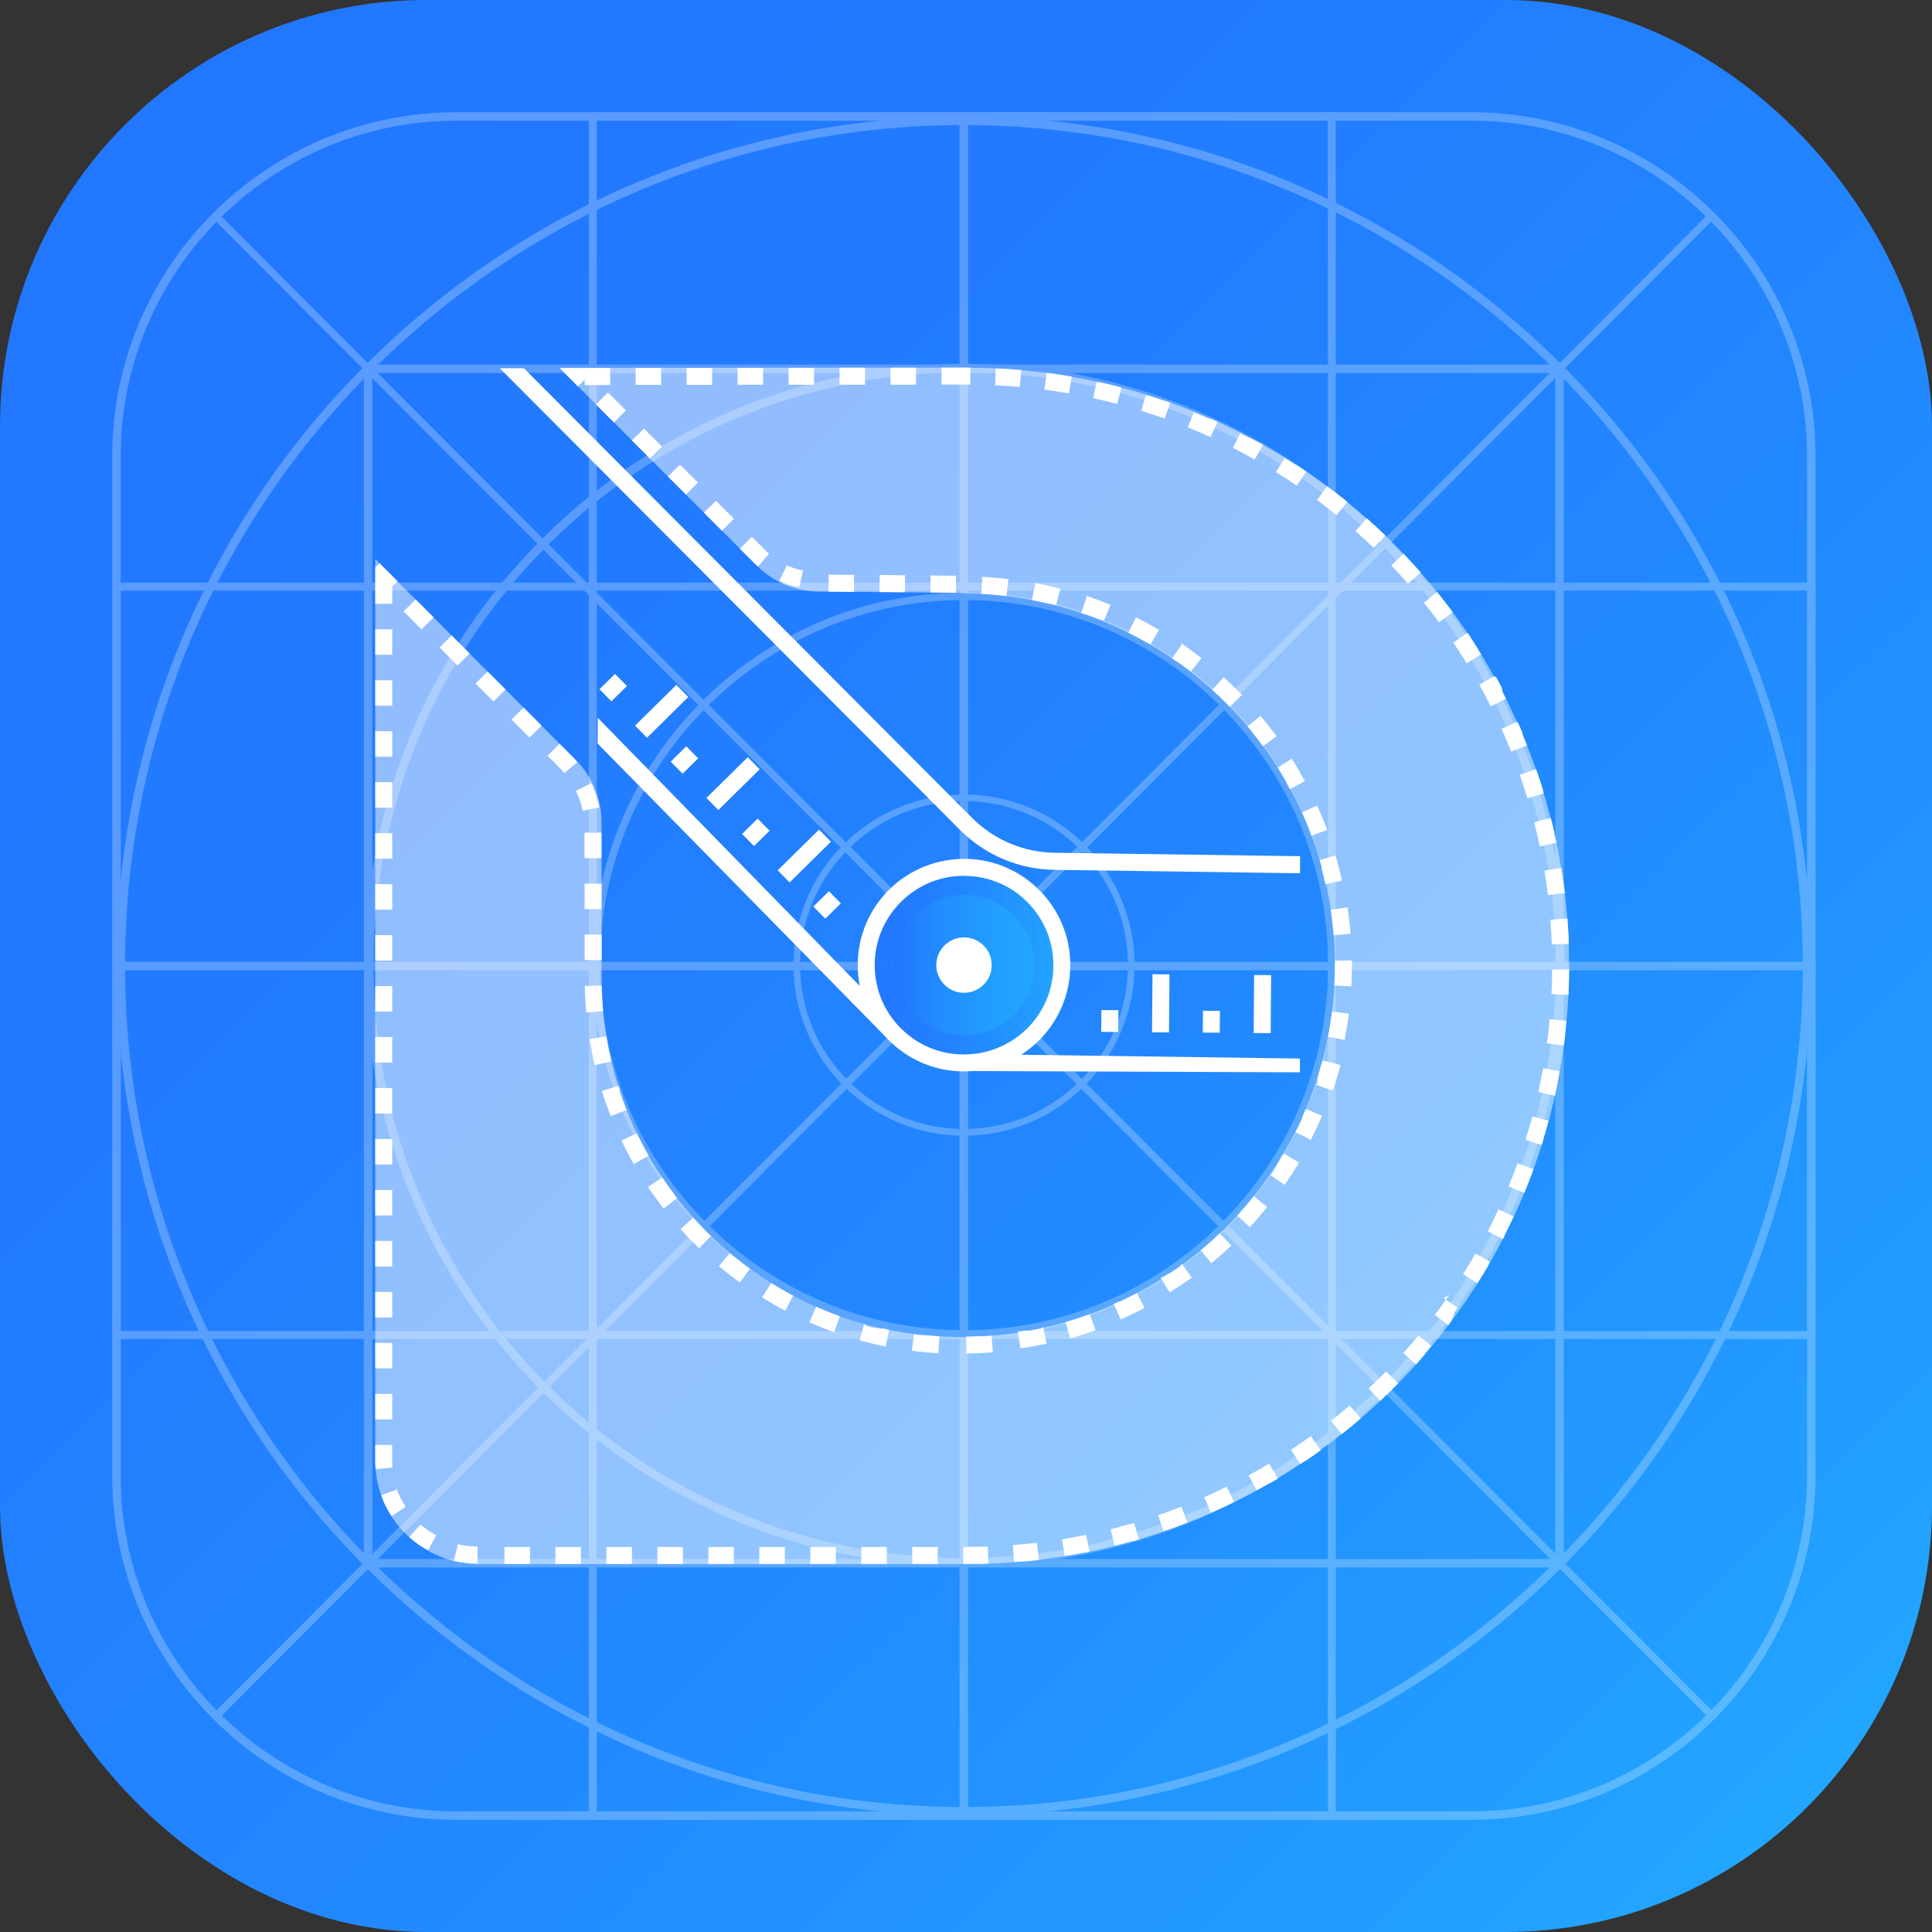 <?xml version="1.0" encoding="UTF-8"?>
<svg id="Layer_1" data-name="Layer 1" xmlns="http://www.w3.org/2000/svg" xmlns:xlink="http://www.w3.org/1999/xlink" viewBox="0 0 227.41 227.41">
  <rect x="0" y="0" width="227.41" height="227.41" fill="#333333" stroke="none"/>
  <defs>
    <style>
      .cls-1 {
        fill: #2298ff;
      }

      .cls-1, .cls-2, .cls-3, .cls-4, .cls-5, .cls-6, .cls-7, .cls-8, .cls-9, .cls-10, .cls-11, .cls-12, .cls-13, .cls-14, .cls-15, .cls-16, .cls-17, .cls-18, .cls-19, .cls-20, .cls-21, .cls-22, .cls-23, .cls-24, .cls-25, .cls-26, .cls-27, .cls-28, .cls-29, .cls-30, .cls-31, .cls-32, .cls-33, .cls-34, .cls-35, .cls-36, .cls-37, .cls-38, .cls-39, .cls-40, .cls-41, .cls-42, .cls-43, .cls-44 {
        stroke-width: 0px;
      }

      .cls-2 {
        fill: #2291ff;
      }

      .cls-3 {
        fill: #229bff;
      }

      .cls-45 {
        clip-path: url(#clippath);
      }

      .cls-4, .cls-46 {
        fill: none;
      }

      .cls-5 {
        fill: url(#linear-gradient);
      }

      .cls-6 {
        fill: #2294ff;
      }

      .cls-7 {
        fill: #22a3ff;
      }

      .cls-8 {
        fill: #27f;
      }

      .cls-9 {
        fill: #2285ff;
      }

      .cls-10 {
        fill: #2289ff;
      }

      .cls-11 {
        fill: #2297ff;
      }

      .cls-12 {
        fill: #227bff;
      }

      .cls-13 {
        fill: #28f;
      }

      .cls-14 {
        fill: #2280ff;
      }

      .cls-15 {
        fill: #2282ff;
      }

      .cls-16 {
        fill: #22a4ff;
      }

      .cls-17 {
        fill: #2290ff;
      }

      .cls-18 {
        fill: #2283ff;
      }

      .cls-19 {
        fill: #22a1ff;
      }

      .cls-20 {
        fill: #2279ff;
      }

      .cls-21 {
        fill: #2284ff;
      }

      .cls-22 {
        fill: #2286ff;
      }

      .cls-23 {
        fill: #22a6ff;
      }

      .cls-24 {
        fill: #2295ff;
      }

      .cls-25 {
        fill: #229dff;
      }

      .cls-26 {
        fill: #2281ff;
      }

      .cls-27 {
        fill: #227cff;
      }

      .cls-46 {
        stroke: #fff;
        stroke-dasharray: 0 3;
        stroke-miterlimit: 10;
      }

      .cls-28 {
        fill: #227eff;
      }

      .cls-29 {
        fill: #228fff;
      }

      .cls-30 {
        fill: #2293ff;
      }

      .cls-31 {
        fill: #227dff;
      }

      .cls-32 {
        fill: #228cff;
      }

      .cls-33 {
        fill: #229aff;
      }

      .cls-47 {
        opacity: .25;
      }

      .cls-34 {
        opacity: .5;
      }

      .cls-34, .cls-41 {
        fill: #fff;
      }

      .cls-35 {
        fill: #227fff;
      }

      .cls-36 {
        fill: url(#linear-gradient-2);
      }

      .cls-37 {
        fill: #227aff;
      }

      .cls-38 {
        fill: #22a0ff;
      }

      .cls-39 {
        fill: #2278ff;
      }

      .cls-40 {
        fill: #228bff;
      }

      .cls-42 {
        fill: #228aff;
      }

      .cls-43 {
        fill: #229eff;
      }

      .cls-44 {
        fill: #228dff;
      }
    </style>
    <linearGradient id="linear-gradient" x1="14.7" y1="14.7" x2="212.71" y2="212.71" gradientUnits="userSpaceOnUse">
      <stop offset="0" stop-color="#27f"/>
      <stop offset=".29" stop-color="#227bff"/>
      <stop offset=".58" stop-color="#2287ff"/>
      <stop offset=".88" stop-color="#229bff"/>
      <stop offset="1" stop-color="#22a6ff"/>
    </linearGradient>
    <clipPath id="clippath">
      <circle class="cls-4" cx="113.47" cy="113.6" r="11.51"/>
    </clipPath>
    <linearGradient id="linear-gradient-2" x1="105.21" y1="113.6" x2="121.73" y2="113.6" gradientUnits="userSpaceOnUse">
      <stop offset="0" stop-color="#27f"/>
      <stop offset=".35" stop-color="#228dff"/>
      <stop offset=".73" stop-color="#229fff"/>
      <stop offset="1" stop-color="#22a6ff"/>
    </linearGradient>
  </defs>
  <rect class="cls-5" width="227.41" height="227.41" rx="50.18" ry="50.18"/>
  <g class="cls-47">
    <path class="cls-41" d="M173.2,214.21H53.71c-22.33,0-40.5-18.17-40.5-40.5V53.71c0-22.33,18.17-40.5,40.5-40.5h119.49c22.33,0,40.5,18.17,40.5,40.5v120c0,22.33-18.17,40.5-40.5,40.5ZM53.71,14.21c-21.78,0-39.5,17.72-39.5,39.5v120c0,21.78,17.72,39.5,39.5,39.5h119.49c21.78,0,39.5-17.72,39.5-39.5V53.71c0-21.78-17.72-39.5-39.5-39.5H53.71Z"/>
    <rect class="cls-41" x="113.01" y="-11.08" width=".88" height="249.58" transform="translate(-47.17 113.32) rotate(-44.93)"/>
    <rect class="cls-41" x="-11.34" y="113.26" width="249.58" height=".88" transform="translate(-47.17 113.78) rotate(-45.09)"/>
    <path class="cls-41" d="M213.69,157.61H13.26v-89.03h200.43v89.03ZM14.2,156.67h198.55v-87.15H14.2v87.15Z"/>
    <rect class="cls-41" x="119.16" y="113.21" width="94.55" height="1"/>
    <rect class="cls-41" x="107.78" y="113.21" width="11.38" height="1"/>
    <rect class="cls-41" x="14.22" y="113.21" width="93.57" height="1"/>
    <path class="cls-41" d="M157.23,214.17h-87.92V13.24h87.92v200.93ZM70.24,213.24h86.06V14.17h-86.06v199.07Z"/>
    <rect class="cls-41" x="112.95" y="13.71" width="1" height="200"/>
    <path class="cls-41" d="M113.45,213.69c-54.99,0-99.74-44.86-99.74-99.99S58.46,13.72,113.45,13.72s99.74,44.86,99.74,99.99-44.74,99.99-99.74,99.99ZM113.45,14.72C59.01,14.72,14.72,59.12,14.72,113.71s44.29,98.99,98.74,98.99,98.74-44.41,98.74-98.99S167.89,14.72,113.45,14.72Z"/>
    <path class="cls-41" d="M184.07,184.5H42.83V42.91h141.24v141.6ZM43.83,183.5h139.24V43.91H43.83v139.6Z"/>
    <path class="cls-41" d="M113.56,184.38c-38.93,0-70.6-31.75-70.6-70.78s31.67-70.78,70.6-70.78,70.6,31.75,70.6,70.78-31.67,70.78-70.6,70.78ZM113.56,43.82c-38.38,0-69.6,31.3-69.6,69.78s31.22,69.78,69.6,69.78,69.6-31.3,69.6-69.78-31.22-69.78-69.6-69.78Z"/>
    <path class="cls-41" d="M113.47,157.44c-24.11,0-43.73-19.67-43.73-43.84s19.62-43.84,43.73-43.84,43.73,19.67,43.73,43.84-19.62,43.84-43.73,43.84ZM113.47,70.63c-23.63,0-42.86,19.28-42.86,42.97s19.23,42.97,42.86,42.97,42.86-19.28,42.86-42.97-19.23-42.97-42.86-42.97Z"/>
    <path class="cls-41" d="M113.47,133.68c-11.07,0-20.08-9.01-20.08-20.08s9.01-20.08,20.08-20.08,20.08,9.01,20.08,20.08-9.01,20.08-20.08,20.08ZM113.47,94.3c-10.64,0-19.29,8.66-19.29,19.29s8.66,19.3,19.29,19.3,19.3-8.66,19.3-19.3-8.66-19.29-19.3-19.29Z"/>
  </g>
  <polygon class="cls-41" points="104.88 122.69 70.34 87.52 70.36 84.49 106.29 121.27 104.88 122.69"/>
  <g>
    <line class="cls-8" x1="150.85" y1="125.22" x2="115.21" y2="125.07"/>
    <polygon class="cls-41" points="153.01 126.22 114.29 126.07 114.29 124.07 153.01 124.6 153.01 126.22"/>
  </g>
  <path class="cls-41" d="M153.02,102.79l-28.73-.4c-4.27-.02-8.29-1.7-11.31-4.72l-54.16-54.33h2.84s52.74,52.91,52.74,52.91c2.64,2.65,6.16,4.11,9.91,4.13l28.72.4"/>
  <g>
    <g>
      <g class="cls-45">
        <rect class="cls-8" x="101.86" y="101.99" width=".1" height="23.22"/>
        <rect class="cls-8" x="101.96" y="101.99" width=".49" height="23.22"/>
        <rect class="cls-8" x="102.45" y="101.99" width=".49" height="23.22"/>
        <rect class="cls-8" x="102.94" y="101.99" width=".49" height="23.22"/>
        <rect class="cls-39" x="103.43" y="101.99" width=".49" height="23.22"/>
        <rect class="cls-39" x="103.92" y="101.99" width=".49" height="23.22"/>
        <rect class="cls-39" x="104.41" y="101.99" width=".49" height="23.22"/>
        <rect class="cls-20" x="104.9" y="101.99" width=".49" height="23.22"/>
        <rect class="cls-20" x="105.39" y="101.99" width=".49" height="23.22"/>
        <rect class="cls-37" x="105.88" y="101.99" width=".49" height="23.22"/>
        <rect class="cls-37" x="106.37" y="101.99" width=".49" height="23.22"/>
        <rect class="cls-12" x="106.86" y="101.99" width=".49" height="23.22"/>
        <rect class="cls-27" x="107.35" y="101.99" width=".49" height="23.22"/>
        <rect class="cls-27" x="107.84" y="101.99" width=".49" height="23.22"/>
        <rect class="cls-31" x="108.33" y="101.99" width=".49" height="23.22"/>
        <rect class="cls-28" x="108.82" y="101.99" width=".49" height="23.22"/>
        <rect class="cls-35" x="109.31" y="101.99" width=".49" height="23.22"/>
        <rect class="cls-14" x="109.8" y="101.99" width=".49" height="23.22"/>
        <rect class="cls-14" x="110.29" y="101.99" width=".49" height="23.22"/>
        <rect class="cls-26" x="110.78" y="101.99" width=".49" height="23.22"/>
        <rect class="cls-15" x="111.27" y="101.99" width=".49" height="23.22"/>
        <rect class="cls-18" x="111.76" y="101.99" width=".49" height="23.22"/>
        <rect class="cls-21" x="112.25" y="101.99" width=".49" height="23.22"/>
        <rect class="cls-9" x="112.74" y="101.99" width=".49" height="23.22"/>
        <rect class="cls-22" x="113.23" y="101.99" width=".49" height="23.22"/>
        <rect class="cls-13" x="113.72" y="101.99" width=".49" height="23.22"/>
        <rect class="cls-10" x="114.21" y="101.99" width=".49" height="23.22"/>
        <rect class="cls-42" x="114.7" y="101.99" width=".49" height="23.22"/>
        <rect class="cls-40" x="115.19" y="101.99" width=".49" height="23.22"/>
        <rect class="cls-32" x="115.68" y="101.99" width=".49" height="23.22"/>
        <rect class="cls-44" x="116.17" y="101.99" width=".49" height="23.22"/>
        <rect class="cls-29" x="116.66" y="101.99" width=".49" height="23.22"/>
        <rect class="cls-17" x="117.15" y="101.99" width=".49" height="23.22"/>
        <rect class="cls-2" x="117.64" y="101.99" width=".49" height="23.22"/>
        <rect class="cls-30" x="118.13" y="101.99" width=".49" height="23.22"/>
        <rect class="cls-6" x="118.62" y="101.99" width=".49" height="23.22"/>
        <rect class="cls-24" x="119.11" y="101.99" width=".49" height="23.22"/>
        <rect class="cls-11" x="119.6" y="101.99" width=".49" height="23.22"/>
        <rect class="cls-1" x="120.09" y="101.99" width=".49" height="23.22"/>
        <rect class="cls-33" x="120.58" y="101.99" width=".49" height="23.22"/>
        <rect class="cls-3" x="121.07" y="101.99" width=".49" height="23.22"/>
        <rect class="cls-25" x="121.56" y="101.99" width=".49" height="23.22"/>
        <rect class="cls-43" x="122.05" y="101.99" width=".49" height="23.22"/>
        <rect class="cls-38" x="122.54" y="101.99" width=".49" height="23.22"/>
        <rect class="cls-19" x="123.03" y="101.99" width=".49" height="23.22"/>
        <rect class="cls-7" x="123.52" y="101.99" width=".49" height="23.22"/>
        <rect class="cls-16" x="124.01" y="101.99" width=".49" height="23.22"/>
        <rect class="cls-23" x="124.5" y="101.99" width=".49" height="23.22"/>
        <rect class="cls-23" x="124.99" y="101.99" width=".1" height="23.22"/>
      </g>
      <path class="cls-41" d="M113.48,126.11c-.07,0-.13,0-.2,0-3.34-.05-6.46-1.4-8.79-3.8s-3.58-5.56-3.53-8.9c.05-3.34,1.4-6.46,3.8-8.79s5.57-3.55,8.9-3.53c3.34.05,6.46,1.4,8.79,3.8,2.33,2.4,3.58,5.56,3.53,8.9h0c-.05,3.34-1.4,6.46-3.8,8.79-2.35,2.28-5.44,3.53-8.71,3.53ZM113.47,103.09c-2.75,0-5.34,1.05-7.32,2.97-2.02,1.96-3.15,4.58-3.19,7.39s1.01,5.46,2.97,7.48,4.58,3.15,7.39,3.19c2.79.03,5.46-1.01,7.48-2.96,2.02-1.96,3.15-4.58,3.19-7.39h0c.04-2.81-1.01-5.46-2.96-7.48s-4.58-3.15-7.39-3.19c-.05,0-.11,0-.16,0Z"/>
    </g>
    <g>
      <circle class="cls-41" cx="113.47" cy="113.6" r="5.76"/>
      <path class="cls-36" d="M113.48,121.86s-.09,0-.13,0c-2.21-.03-4.27-.92-5.81-2.51-1.54-1.58-2.36-3.67-2.33-5.88.03-2.21.92-4.27,2.51-5.81,1.55-1.51,3.59-2.33,5.75-2.33.04,0,.09,0,.13,0,2.21.03,4.27.92,5.81,2.51,1.54,1.58,2.36,3.67,2.33,5.88h0c-.03,2.21-.92,4.27-2.51,5.81-1.55,1.51-3.59,2.33-5.75,2.33ZM113.47,110.34c-.85,0-1.66.33-2.27.92-.62.61-.98,1.42-.99,2.29-.01.87.31,1.7.92,2.32.61.63,1.42.98,2.29.99.02,0,.04,0,.05,0,.85,0,1.66-.33,2.27-.92.63-.61.98-1.42.99-2.29h0c.01-.87-.31-1.7-.92-2.32-.61-.62-1.42-.98-2.29-.99-.02,0-.03,0-.05,0Z"/>
    </g>
  </g>
  <g>
    <rect class="cls-41" x="96.07" y="105.51" width="2.57" height="2" transform="translate(-46.75 99.04) rotate(-44.6)"/>
    <rect class="cls-41" x="91.26" y="99.75" width="6.83" height="2" transform="translate(-43.48 95.5) rotate(-44.6)"/>
    <rect class="cls-41" x="87.68" y="96.99" width="2.57" height="2" transform="translate(-43.18 90.6) rotate(-44.57)"/>
    <rect class="cls-41" x="82.87" y="91.23" width="6.83" height="2" transform="translate(-39.91 87.15) rotate(-44.6)"/>
    <rect class="cls-41" x="79.28" y="88.47" width="2.57" height="2" transform="translate(-39.62 82.26) rotate(-44.57)"/>
    <rect class="cls-41" x="74.47" y="82.71" width="6.83" height="2" transform="translate(-36.35 78.81) rotate(-44.6)"/>
    <rect class="cls-41" x="70.89" y="79.95" width="2.57" height="2" transform="translate(-36.05 73.92) rotate(-44.57)"/>
  </g>
  <g>
    <rect class="cls-41" x="145.16" y="117.18" width="6.83" height="2" transform="translate(29.25 265.83) rotate(-89.55)"/>
    <rect class="cls-41" x="141.3" y="119.26" width="2.57" height="2" transform="translate(21.21 261.9) rotate(-89.55)"/>
    <rect class="cls-41" x="133.2" y="117.09" width="6.83" height="2" transform="translate(17.47 253.78) rotate(-89.55)"/>
    <rect class="cls-41" x="129.34" y="119.18" width="2.57" height="2" transform="translate(9.43 249.86) rotate(-89.55)"/>
  </g>
  <path class="cls-34" d="M113.82,43.27l-47.94.04c7.77,7.81,15.46,15.49,23.21,23.27,1.92,1.92,4.52,3.02,7.23,3.05l16.47.15c.31.02.7.04,1.13.07,23.94.45,43.21,19.86,43.21,43.75h0c0,24.17-19.73,43.77-44.07,43.77h0c-23.31.01-42.21-18.87-42.24-42.17l-.02-18.45c0-2.73-1.09-5.35-3.02-7.29l-23.61-23.66s0,106.16,0,106.16c0,6.7,5.47,12.14,12.22,12.14h57.42c39.15,0,70.89-31.52,70.89-70.41h0c0-38.89-31.74-70.41-70.89-70.41Z"/>
  <path class="cls-41" d="M113.82,43.27h-3s0,2,0,2h3s.39,0,.39,0v-2c-.09,0-.19,0-.29,0h-.1ZM107.82,43.28h-3s0,2,0,2h3s0-2,0-2h0ZM101.82,43.28h-3s0,2,0,2h3s0-2,0-2h0ZM95.82,43.29h-3s0,2,0,2h3s0-2,0-2h0ZM89.82,43.29h-3s0,2,0,2h3s0-2,0-2h0ZM83.82,43.3h-3s0,2,0,2h3s0-2,0-2h0ZM77.82,43.3h-3s0,2,0,2h3s0-2,0-2h0ZM71.82,43.31h-3s0,.13,0,.13l-.12-.12h-2.74s-.04.04-.04.04c0,0,.02.02.03.03.01.01.02.02.04.04,0,0,0,0,.01.01.24.24.47.48.71.72,0,0,.02.02.03.03.01.01.03.03.04.04.03.03.05.05.08.08,0,0,0,0,.01.01.38.38.75.76,1.13,1.14.01.01.02.02.03.03,0,0,0,0,0,0l.79-.79v.62s3,0,3,0v-2h0ZM71.56,46.19l-1.42,1.41c.71.71,1.41,1.42,2.12,2.12l1.42-1.41-2.12-2.12h0ZM75.8,50.44l-1.42,1.41c.71.71,1.41,1.42,2.12,2.12l1.42-1.41-2.12-2.12h0ZM80.04,54.68l-1.42,1.41c.07.07.13.13.2.2.04.04.09.09.13.13.6.6,1.19,1.2,1.79,1.79l1.42-1.41-1.77-1.77-.35-.35h0ZM84.28,58.93l-1.42,1.41c.34.34.68.68,1.01,1.02.37.37.74.74,1.1,1.11l1.42-1.41-2.12-2.12h0ZM88.51,63.18l-1.42,1.41.08.08c.48.48.95.95,1.43,1.43h0s0,0,0,0c0,0,0,0,0,0,.2.2.41.4.62.58l1.31-1.51c-.18-.16-.36-.32-.53-.49l-1.51-1.51h0ZM92.62,66.57l-.9,1.79c.35.18.72.34,1.09.48h0s.02,0,.03.01h0s0,0,0,0h0s.02,0,.02,0c0,0,0,0,0,0,0,0,0,0,0,0,0,0,0,0,0,0,0,0,0,0,0,0,0,0,0,0,0,0,0,0,0,0,.01,0,0,0,0,0,0,0,0,0,0,0,0,0,0,0,0,0,0,0,0,0,0,0,0,0,0,0,0,0,0,0,0,0,0,0,0,0,0,0,0,0,0,0,0,0,0,0,0,0,0,0,0,0,0,0,0,0,0,0,0,0,0,0,0,0,0,0,0,0,0,0,0,0,0,0,0,0,0,0,0,0,0,0,0,0,0,0,0,0,0,0,0,0,0,0,0,0,0,0,0,0,0,0,0,0,0,0,0,0,0,0,0,0,0,0,0,0,0,0,0,0,0,0,0,0,0,0,0,0,0,0,0,0,0,0,0,0,0,0,0,0,0,0,0,0,0,0,0,0,0,0,0,0,0,0,0,0,0,0,.01,0,.02,0,0,0,0,0,0,0,0,0,0,0,0,0,0,0,0,0,0,0,0,0,.01,0,.02,0t0,0s0,0,0,0c0,0,0,0,0,0,0,0,0,0,0,0,0,0,0,0,0,0,0,0,.01,0,.02,0,0,0,0,0,0,0,0,0,0,0,0,0,0,0,0,0,0,0,0,0,.01,0,.02,0h0s0,0,.01,0c0,0,0,0,0,0,.01,0,.02,0,.03.01,0,0,0,0,0,0,0,0,0,0,.01,0h0s.02,0,.03.01c0,0,0,0,0,0,.01,0,.02,0,.03.01,0,0,0,0,0,0,.08.03.16.05.23.08h0s.02,0,.03.01h0s.05.02.08.02h0s.02,0,.03.01c0,0,0,0,0,0,0,0,0,0,.01,0,0,0,0,0,0,0,0,0,.01,0,.02,0,0,0,0,0,0,0,0,0,0,0,.01,0,0,0,0,0,0,0,.01,0,.02,0,.03,0,0,0,0,0,0,0,0,0,0,0,0,0,0,0,0,0,0,0,0,0,.01,0,.02,0,0,0,0,0,0,0,0,0,0,0,0,0,0,0,0,0,0,0,0,0,0,0,.01,0h0s0,0,.01,0c0,0,0,0,0,0,0,0,0,0,0,0,0,0,0,0,0,0,0,0,0,0,0,0,0,0,0,0,0,0,0,0,0,0,.01,0,0,0,0,0,0,0,0,0,0,0,0,0,0,0,0,0,0,0,0,0,0,0,0,0,0,0,0,0,0,0,0,0,0,0,0,0,0,0,0,0,0,0,0,0,0,0,0,0,0,0,0,0,0,0,0,0,0,0,0,0,0,0,0,0,0,0,0,0,0,0,0,0,0,0,0,0,0,0,0,0,0,0,0,0,0,0,0,0,0,0,0,0,0,0,0,0,0,0,0,0,0,0,0,0,0,0,0,0,0,0,0,0,0,0,0,0,0,0,0,0,0,0,0,0,.01,0,0,0,0,0,0,0,0,0,0,0,0,0,0,0,0,0,0,0,0,0,0,0,0,0,0,0,0,0,0,0,0,0,.02,0,.02,0,0,0,0,0,0,0,0,0,0,0,0,0,0,0,0,0,0,0,.17.04.34.09.51.12l.43-1.95c-.81-.18-1.6-.46-2.35-.83h0ZM97.54,67.64l-.02,2,3,.03.02-2-3-.03h0ZM103.54,67.69l-.02,2s.45,0,.99,0h.02s0,0,0,0l1.98.02.02-2-3-.03h0ZM109.54,67.74l-.02,2s2.24.02,2.85.03h0s.01,0,.02,0h.03s0,0,0,0h.1s.02-2,.02-2l-3-.03h0ZM115.63,67.91l-.11,2c.23.01.45.03.68.04,0,0,0,0,0,0,.02,0,.03,0,.04,0,0,0,0,0,0,0,0,0,.01,0,.01,0h0s0,0,.01,0c0,0,0,0,.01,0,0,0,0,0,.01,0,0,0,0,0,.01,0,0,0,0,0,0,0,0,0,0,0,.01,0,0,0,0,0,0,0,.01,0,.02,0,.03,0h0s.01,0,.02,0h0c.71.05,1.41.12,2.11.21l.24-1.99c-1.03-.13-2.08-.22-3.12-.28h0ZM121.85,68.67l-.38,1.96c.64.12,1.27.26,1.89.41h0s.03,0,.05.01h0s0,0,.01,0c0,0,0,0,0,0,.01,0,.03,0,.04.01,0,0,0,0,0,0,0,0,0,0,.01,0,0,0,0,0,0,0,0,0,.01,0,.02,0,0,0,0,0,0,0,0,0,0,0,.01,0,0,0,0,0,0,0,0,0,0,0,.01,0,0,0,.01,0,.02,0,0,0,0,0,.01,0,0,0,0,0,.01,0,0,0,0,0,0,0,0,0,0,0,.01,0,0,0,0,0,0,0,0,0,.01,0,.02,0,0,0,0,0,0,0,0,0,0,0,.01,0,0,0,0,0,0,0,.01,0,.03,0,.04.01,0,0,0,0,0,0,0,0,.01,0,.02,0,0,0,0,0,0,0,0,0,.01,0,.02,0,0,0,0,0,0,0,0,0,.01,0,.02,0,0,0,0,0,0,0,.2.05.41.1.61.16l.51-1.93c-1.01-.27-2.03-.5-3.06-.7h0ZM127.91,70.27l-.64,1.89c.08.03.15.05.23.08h0s.03.01.04.02c0,0,0,0,0,0,0,0,0,0,.01,0,0,0,0,0,0,0,0,0,.01,0,.02,0,0,0,0,0,0,0,0,0,0,0,.01,0,0,0,0,0,0,0,0,0,0,0,.01,0,0,0,0,0,.01,0,0,0,0,0,0,0,0,0,0,0,.01,0,0,0,0,0,0,0,0,0,.01,0,.02,0,0,0,0,0,0,0,0,0,.01,0,.02,0,0,0,0,0,0,0,0,0,.01,0,.02,0h0s.01,0,.02,0c0,0,0,0,0,0,0,0,.01,0,.02,0,0,0,0,0,0,0,.01,0,.03.01.04.02,0,0,0,0,0,0,.58.2,1.15.42,1.71.64,0,0,0,0,0,0,.01,0,.03.01.04.02h0s.01,0,.02,0c0,0,0,0,0,0,0,0,.01,0,.02,0h0s.01,0,.02,0c0,0,0,0,0,0,0,0,.01,0,.02,0,0,0,0,0,0,0,0,0,.01,0,.02,0h0s0,0,.01,0c0,0,0,0,0,0,0,0,.01,0,.02,0,0,0,0,0,.01,0,0,0,0,0,0,0h.01s0,0,0,0c0,0,.01,0,.02,0,0,0,0,0,0,0,0,0,0,0,.01,0,0,0,0,0,0,0,.09.04.18.07.27.11l.77-1.85c-.96-.4-1.95-.77-2.93-1.1h0ZM133.7,72.68l-.89,1.79s0,0,0,0c.72.36,1.43.74,2.13,1.14,0,0,0,0,0,0,0,0,.01,0,.02,0,0,0,0,0,0,0,0,0,.01,0,.02.01h0s0,0,.01.01c0,0,0,0,0,0,0,0,0,0,.02,0,0,0,0,0,0,0,0,0,0,0,0,0,0,0,0,0,.01,0,0,0,0,0,0,0,.01,0,.03.02.04.02h0c.12.07.24.14.36.21l1.01-1.72c-.9-.53-1.83-1.03-2.76-1.49h0ZM139.1,75.85l-1.13,1.65c.1.07.21.14.31.21h0s.06.04.1.07c0,0,0,0,0,0,.01,0,.02.02.04.03,0,0,0,0,0,0,0,0,.01,0,.02.01,0,0,0,0,0,0,0,0,.01,0,.02.01,0,0,0,0,0,0,0,0,0,0,.01,0,0,0,0,0,0,0,0,0,.01,0,.02.01,0,0,0,0,0,0,0,0,0,0,.01,0,0,0,0,0,0,0,0,0,.01,0,.02.01,0,0,0,0,0,0,0,0,0,0,.02.01,0,0,0,0,0,0,0,0,0,0,.01,0,0,0,0,0,0,0,0,0,.01,0,.01.01,0,0,0,0,0,0,0,0,0,0,0,0,0,0,0,0,0,0,0,0,0,0,.01.01,0,0,0,0,0,0,0,0,0,0,0,0,0,0,0,0,0,0,0,0,0,0,0,0,0,0,.01,0,.02.01,0,0,0,0,0,0,0,0,0,0,0,0,0,0,0,0,0,0,0,0,.01,0,.02.01,0,0,0,0,0,0,0,0,0,0,.01,0,0,0,0,0,0,0,.01,0,.02.02.04.03,0,0,0,0,0,0,.01,0,.03.02.04.03h0c.34.24.67.49,1,.74h0s.02.02.04.03c0,0,0,0,0,0,0,0,0,0,.01,0h0s.01.01.02.02c0,0,0,0,0,0,0,0,0,0,.01,0,0,0,0,0,0,0,0,0,.01.01.02.01,0,0,0,0,0,0,0,0,0,0,0,0,0,0,0,0,0,0,0,0,0,0,0,0,0,0,0,0,.01,0,0,0,0,0,0,0,0,0,0,0,0,0,0,0,0,0,0,0,0,0,0,0,.01.01,0,0,0,0,0,0,0,0,0,0,.01.01,0,0,0,0,0,0,0,0,0,0,.01,0,0,0,0,0,0,0,0,0,.01,0,.02.01,0,0,0,0,0,0,0,0,0,0,.01.01,0,0,0,0,0,0,0,0,.01,0,.02.01,0,0,0,0,0,0,0,0,.01,0,.02.01,0,0,0,0,0,0,.09.07.18.14.28.22l1.24-1.57c-.82-.64-1.67-1.27-2.53-1.85h0ZM144.03,79.72l-1.34,1.48c.28.25.55.5.82.76,0,0,0,0,0,0,.01.01.02.02.03.03,0,0,0,0,0,0,.01.01.02.02.03.03,0,0,0,0,0,0,0,0,0,0,.01.01,0,0,0,0,0,0,0,0,.01,0,.02.01,0,0,0,0,0,0,0,0,0,0,.01.01,0,0,0,0,0,0,0,0,0,0,.01.01,0,0,0,0,0,0,0,0,0,0,0,0,0,0,0,0,0,0,0,0,0,0,0,0,0,0,0,0,.01.01,0,0,0,0,0,0,0,0,0,0,0,0,0,0,0,0,0,0,0,0,.02.02.03.03,0,0,0,0,0,0,0,0,0,0,0,0,0,0,0,0,0,0,0,0,.01.01.02.02h0c.36.35.72.71,1.07,1.07l1.44-1.39c-.72-.75-1.48-1.48-2.25-2.18h0ZM148.39,84.23l-1.53,1.29c.19.22.37.44.55.67,0,0,0,0,0,0,0,0,0,.01.01.02,0,0,0,0,0,0,0,0,0,.01.01.02,0,0,0,0,0,0,0,0,0,0,.01.01,0,0,0,0,0,0,0,0,0,.01.01.01,0,0,0,0,0,0,0,0,0,0,0,0,0,0,0,0,0,0,0,0,0,0,0,0,0,0,0,.01.01.02,0,0,0,0,0,0,0,0,0,0,0,.01h0c.41.51.81,1.03,1.19,1.56l1.61-1.18c-.62-.84-1.27-1.67-1.94-2.46h0ZM152.09,89.28l-1.69,1.07s0,0,0,0c0,0,0,.01.01.02,0,0,0,0,0,0,0,0,0,.01.01.02,0,0,0,0,0,0,0,0,0,.01.01.02,0,0,0,0,0,0,0,0,0,.01.01.02,0,0,0,0,0,0,.33.52.65,1.05.95,1.59,0,0,0,0,0,0,0,.01.02.03.02.04,0,0,0,0,0,0,0,0,0,.01,0,.02,0,0,0,0,0,0,0,0,0,.01.01.02,0,0,0,0,0,0,0,0,0,0,0,.01,0,0,0,0,0,0,0,0,0,0,0,.01,0,0,0,0,0,0,0,0,0,0,0,.01,0,0,0,0,0,0,0,0,0,0,0,0,0,0,0,.01.01.02,0,0,0,0,0,0,0,0,0,0,0,.01,0,0,0,0,0,0,.14.24.27.48.4.73l1.76-.95c-.49-.92-1.03-1.83-1.58-2.71h0ZM155.07,94.8l-1.82.83c.35.77.68,1.55.98,2.34,0,0,0,0,0,0,0,0,0,0,0,.01,0,0,0,0,0,.01,0,0,0,0,0,.01,0,0,0,0,0,.01,0,0,0,0,0,0,0,0,0,.01,0,.02,0,0,0,0,0,0,0,0,0,.01,0,.02h0c.04.11.08.22.12.33l1.87-.7c-.36-.98-.77-1.95-1.2-2.9h0ZM157.26,100.68l-1.92.57c.07.24.14.49.21.73h0s0,.03.01.05c0,0,0,0,0,0,0,0,0,0,0,.01,0,0,0,0,0,0,0,0,0,.01,0,.02,0,0,0,0,0,0h0s0,.02,0,.02c0,0,0,0,0,0,0,0,0,.01,0,.02,0,0,0,0,0,0,0,0,0,0,0,.01,0,0,0,0,0,0,0,0,0,0,0,.01,0,0,0,0,0,0,0,0,0,.01,0,.02,0,0,0,0,0,0,0,0,0,.01,0,.02,0,0,0,0,0,0,0,0,0,.01,0,.02h0s0,.01,0,.02c0,0,0,0,0,0,0,.01,0,.03.01.04,0,0,0,0,0,0,0,0,0,.01,0,.02,0,0,0,0,0,0,0,.01,0,.03.01.04,0,0,0,0,0,0,.16.59.3,1.18.43,1.78l1.95-.43c-.23-1.02-.49-2.04-.78-3.04h0ZM158.62,106.8l-1.98.3c.15.98.26,1.98.34,2.98l1.99-.16c-.08-1.04-.2-2.09-.36-3.12h0ZM159.12,113.05l-2,.02s0,.05,0,.08h0s0,0,0,.01c0,0,0,0,0,.01,0,0,0,0,0,0,0,.11,0,.22,0,.33h0v.02h0s0,.01,0,.02h0v.02h0v.02h0v.02h0v.02h0v.02h0v.02s0,0,0,0h0v.02h0s0,.02,0,.02h0s0,.02,0,.02h0v.02s0,0,0,0h0s0,.02,0,.02c0,0,0,0,0,0h0s0,.02,0,.03h0s0,.02,0,.02c0,0,0,0,0,0,0,0,0,0,0,.01h0s0,.02,0,.02c0,0,0,0,0,0,0,0,0,0,0,.01,0,0,0,0,0,0,0,0,0,0,0,.01t0,0s0,0,0,.01c0,0,0,0,0,0,0,0,0,0,0,.01h0s0,.01,0,.02h0s0,.05,0,.07h0s0,.01,0,.02h0s0,.01,0,.02h0s0,.01,0,.02h0s0,.01,0,.02h0s0,.01,0,.02h0s0,.01,0,.02h0c0,.55-.02,1.1-.05,1.65,0,0,0,0,0,0,0,0,0,0,0,.01t0,0s0,0,0,.01c0,0,0,0,0,0,0,0,0,0,0,0,0,0,0,0,0,.01h0s0,.02,0,.02c0,0,0,0,0,0,0,0,0,0,0,.02,0,0,0,0,0,0,0,.06,0,.13-.01.19l2,.11c.05-.86.07-1.73.07-2.59,0-.18,0-.36,0-.55h0ZM156.79,119.06c-.13,1-.28,1.99-.48,2.96l1.96.39c.2-1.02.37-2.06.5-3.1l-1.98-.25h0ZM155.63,124.94c-.14.51-.29,1.03-.44,1.53,0,0,0,0,0,0-.01.04-.02.07-.03.11,0,0,0,0,0,0,0,.02-.01.04-.02.07,0,0,0,0,0,0,0,.01,0,.03-.01.04,0,0,0,0,0,0,0,0,0,.01,0,.02h0s0,.01,0,.02c0,0,0,0,0,0,0,0,0,.01,0,.02,0,0,0,0,0,0,0,.01,0,.03-.01.04,0,0,0,0,0,0,0,0,0,.01,0,.02h0s0,.02,0,.02c0,0,0,0,0,0,0,0,0,.01,0,.02,0,0,0,0,0,0,0,.01,0,.03-.01.04,0,0,0,0,0,0,0,0,0,.01,0,.02,0,0,0,0,0,0,0,0,0,.01,0,.02,0,0,0,0,0,0,0,0,0,.01,0,.02,0,0,0,0,0,0,0,0,0,.01,0,.02,0,0,0,0,0,0,0,0,0,.01,0,.02,0,0,0,0,0,0,0,0,0,.01,0,.02,0,0,0,0,0,0,0,0,0,.01,0,.02,0,0,0,0,0,0,0,0,0,.01,0,.02,0,0,0,0,0,0,0,.01,0,.03-.01.04,0,0,0,0,0,0,0,0,0,.01,0,.02,0,0,0,0,0,0,0,0,0,.01,0,.02,0,0,0,0,0,0,0,0,0,.01,0,.02,0,0,0,0,0,0,0,0,0,.01,0,.02,0,0,0,0,0,0,0,0,0,.01,0,.02,0,0,0,0,0,0,0,0,0,.01,0,.02,0,0,0,0,0,0,0,.01,0,.03-.01.04,0,0,0,0,0,0,0,0,0,.01,0,.02,0,0,0,0,0,0,0,0,0,.01,0,.02,0,0,0,0,0,0,0,0,0,.01,0,.02,0,0,0,0,0,0,0,.01,0,.03-.01.04,0,0,0,0,0,0v.02s0,0,0,0c0,0,0,.01,0,.02t0,0s0,.01,0,.02c0,0,0,0,0,0,0,.01,0,.03-.01.04,0,0,0,0,0,0,0,.02-.01.04-.02.07,0,0,0,0,0,0,0,.02-.01.04-.02.07h0s-.01.03-.02.04h0s-.02.06-.03.09l1.89.65c.34-.98.65-1.99.92-3l-1.93-.52h0ZM153.67,130.61c-.13.3-.26.6-.39.89h0s0,.01,0,.02h0s0,.02-.01.03c0,0,0,0,0,0h0s0,.02,0,.02c0,0,0,.01,0,.02,0,0,0,0,0,.01,0,0,0,0,0,0,0,0,0,0,0,.01,0,0,0,0,0,0,0,0,0,0,0,.01,0,0,0,0,0,.01,0,0,0,0,0,0,0,0,0,0,0,0,0,0,0,0,0,.01,0,0,0,0,0,0,0,0,0,.01,0,.02,0,0,0,0,0,0,0,0,0,0,0,.01,0,0,0,0,0,0,0,0,0,.01,0,.02,0,0,0,0,0,0,0,0,0,.01,0,.02,0,0,0,0,0,0,0,.01-.01.03-.02.04,0,0,0,0,0,0-.24.51-.48,1.02-.74,1.52l1.78.91c.47-.93.92-1.89,1.33-2.84l-1.84-.78h0ZM150.95,135.95c-.06.1-.13.21-.19.31h0s0,.01,0,.01h0s0,.02-.01.02c0,0,0,0,0,0,0,0,0,0,0,.01,0,0,0,0,0,0,0,0,0,0,0,0,0,0,0,.01,0,.02,0,0,0,0,0,0,0,0,0,0,0,.01h0s0,.02-.01.02c0,0,0,0,0,0,0,0,0,0,0,.01,0,0,0,0,0,0,0,0,0,.01,0,.01,0,0,0,0,0,0,0,0,0,.01-.01.02h0s0,.01-.01.02c0,0,0,0,0,0,0,.01-.02.03-.02.04,0,0,0,0,0,0,0,.01-.02.03-.02.04,0,0,0,0,0,0,0,.01-.02.03-.02.04,0,0,0,0,0,0-.11.18-.22.36-.34.53t0,0s-.02.02-.02.04c0,0,0,0,0,0,0,.01-.02.03-.02.04,0,0,0,0,0,0,0,0,0,.01-.01.02,0,0,0,0,0,0,0,0,0,.01-.01.02,0,0,0,0,0,0,0,0,0,.01-.01.02,0,0,0,0,0,0,0,0,0,.01-.01.02,0,0,0,0,0,0,0,0,0,.01-.01.02,0,0,0,0,0,0,0,0,0,0,0,.01,0,0,0,0,0,0,0,0,0,.01-.01.02,0,0,0,0,0,0,0,0,0,0,0,.01,0,0,0,0,0,0,0,0,0,0,0,.01,0,0,0,0,0,0,0,0,0,0,0,.01,0,0,0,0,0,0,0,0,0,0,0,.01h0s0,.02,0,.02c0,0,0,0,0,0,0,0,0,0,0,0,0,0,0,0,0,.01,0,0,0,0,0,0,0,0,0,.01-.01.02,0,0,0,0,0,0,0,0,0,0,0,.01,0,0,0,0,0,0,0,.01-.02.03-.02.04h0s-.02.03-.03.04h0c-.2.3-.39.59-.6.88l1.64,1.14c.6-.85,1.17-1.74,1.7-2.63l-1.72-1.03h0ZM147.53,140.87c-.53.66-1.08,1.31-1.65,1.94h0s-.02.02-.03.03c0,0,0,0,0,0,0,0,0,0,0,0,0,0,0,0,0,0,0,0,0,.01-.01.02,0,0,0,0,0,0,0,0,0,0,0,0,0,0,0,0,0,0,0,0,0,0,0,0,0,0,0,.01-.01.01,0,0,0,0,0,0,0,0,0,0-.01.01,0,0,0,0,0,0,0,0,0,.01-.01.02h0s0,.01-.01.02c0,0,0,0,0,0-.01.01-.02.02-.03.03,0,0,0,0,0,0-.04.05-.08.09-.13.14l1.47,1.36c.71-.77,1.39-1.57,2.05-2.38l-1.56-1.25h0ZM143.46,145.28c-.61.58-1.24,1.14-1.89,1.69,0,0,0,0,0,0-.01.01-.02.02-.04.03,0,0,0,0,0,0-.01,0-.02.02-.03.03,0,0,0,0,0,0,0,0-.01,0-.02.01,0,0,0,0,0,0-.01,0-.02.02-.03.03,0,0,0,0,0,0,0,0-.01,0-.02.01h0s-.01.01-.02.01c0,0,0,0,0,0,0,0,0,0-.01.01,0,0,0,0,0,0,0,0-.01,0-.02.01,0,0,0,0,0,0,0,0,0,0,0,0,0,0,0,0,0,0,0,0,0,0-.01,0,0,0,0,0,0,0,0,0,0,0,0,0,0,0,0,0,0,0,0,0,0,0,0,0,0,0,0,0-.01,0,0,0,0,0,0,0,0,0,0,0,0,0,0,0,0,0,0,0,0,0,0,0,0,0,0,0,0,0,0,0,0,0-.01.01-.02.02,0,0,0,0,0,0,0,0-.02.01-.02.02l1.27,1.54c.8-.66,1.59-1.36,2.35-2.08l-1.38-1.45h0ZM138.84,149.1c-.14.1-.27.19-.41.29h0s-.02.01-.03.02h0s0,0-.01,0h0s-.02.02-.03.03c0,0,0,0,0,0h0s0,.01-.01.01c0,0,0,0-.01,0,0,0,0,0,0,0,0,0,0,0,0,0,0,0,0,0-.01,0,0,0,0,0,0,0,0,0-.01,0-.02.01,0,0,0,0,0,0,0,0,0,0-.01,0,0,0,0,0,0,0,0,0-.01,0-.02.01,0,0,0,0,0,0,0,0,0,0-.01,0,0,0,0,0,0,0-.01,0-.02.02-.03.02,0,0,0,0,0,0,0,0-.01,0-.02.01h0s-.02.02-.04.03c0,0,0,0,0,0-.01,0-.02.02-.04.03,0,0,0,0,0,0-.01,0-.02.02-.04.03,0,0,0,0,0,0,0,0-.01,0-.02.01,0,0,0,0,0,0-.01,0-.03.02-.04.03,0,0,0,0,0,0-.01,0-.03.02-.04.03,0,0,0,0,0,0-.02.01-.04.03-.06.04,0,0,0,0,0,0-.01,0-.02.02-.04.03,0,0,0,0,0,0-.02.01-.04.03-.06.04,0,0,0,0,0,0-.01,0-.02.02-.04.03,0,0,0,0,0,0-.01,0-.02.02-.04.03,0,0,0,0,0,0,0,0-.01,0-.02.01,0,0,0,0,0,0,0,0-.01,0-.02.01,0,0,0,0,0,0,0,0,0,0-.02.01,0,0,0,0,0,0,0,0-.01,0-.02.01h0s-.01,0-.02.01c0,0,0,0,0,0,0,0,0,0-.01,0,0,0,0,0,0,0,0,0-.01,0-.02.01,0,0,0,0,0,0,0,0,0,0-.01,0,0,0,0,0,0,0,0,0-.01,0-.02.01,0,0,0,0,0,0,0,0,0,0-.01,0,0,0,0,0,0,0,0,0,0,0-.01,0h0s0,.01-.01.01c0,0,0,0,0,0,0,0,0,0,0,0,0,0,0,0,0,0,0,0,0,0-.01,0,0,0,0,0,0,0,0,0,0,0,0,0,0,0,0,0,0,0,0,0,0,0,0,0,0,0-.01,0-.02.01,0,0,0,0,0,0,0,0,0,0,0,0,0,0,0,0,0,0,0,0-.01,0-.02.01h0s0,0-.01,0c0,0,0,0,0,0-.01,0-.02.02-.04.02,0,0,0,0,0,0,0,0,0,0-.01,0,0,0,0,0,0,0,0,0-.02.01-.02.02,0,0,0,0,0,0,0,0,0,0-.01,0,0,0,0,0,0,0l-.04.03h0s-.06.04-.1.06h0c-.08.05-.16.1-.24.15h0s-.03.02-.04.03c0,0,0,0,0,0,0,0,0,0-.01,0h0s-.03.02-.04.03h0s-.03.02-.04.03c0,0,0,0,0,0,0,0,0,0-.01,0h0s-.01.01-.02.02c0,0,0,0,0,0,0,0,0,0-.01,0,0,0,0,0,0,0,0,0,0,0-.01,0,0,0,0,0-.01,0,0,0,0,0,0,0,0,0,0,0,0,0,0,0,0,0,0,0,0,0-.01,0-.02.01,0,0,0,0,0,0,0,0,0,0-.01,0,0,0,0,0,0,0,0,0,0,0-.01,0,0,0,0,0,0,0,0,0-.01,0-.02.01,0,0,0,0,0,0,0,0,0,0-.02,0,0,0,0,0,0,0l-.04.02s0,0,0,0c-.04.02-.08.05-.12.07l1.05,1.7c.88-.55,1.76-1.13,2.61-1.74l-1.17-1.62h0ZM133.74,152.25c-.61.32-1.23.63-1.85.92h0s-.03.01-.04.02c0,0,0,0,0,0,0,0,0,0-.01,0,0,0,0,0,0,0,0,0-.01,0-.02,0,0,0,0,0,0,0,0,0,0,0,0,0,0,0,0,0-.01,0,0,0,0,0,0,0,0,0-.01,0-.02,0,0,0,0,0,0,0,0,0,0,0-.01,0,0,0,0,0,0,0,0,0-.01,0-.02,0,0,0,0,0,0,0,0,0-.01,0-.02,0,0,0,0,0,0,0-.01,0-.03.01-.04.02,0,0,0,0,0,0-.2.09-.4.18-.6.27l.81,1.83c.95-.42,1.9-.88,2.82-1.37l-.94-1.77h0ZM128.27,154.69c-.94.34-1.89.65-2.85.93l.56,1.92c1-.29,2-.62,2.98-.97l-.69-1.88h0ZM122.51,156.36c-.41.09-.81.17-1.22.25h0s-.04,0-.07.01h0s-.03,0-.05,0c0,0,0,0,0,0,0,0,0,0-.01,0,0,0,0,0,0,0-.01,0-.03,0-.04,0,0,0,0,0,0,0h-.01s0,0,0,0c0,0-.01,0-.02,0,0,0,0,0,0,0,0,0,0,0-.01,0,0,0,0,0,0,0,0,0,0,0-.01,0,0,0,0,0-.01,0,0,0,0,0-.01,0,0,0,0,0-.01,0,0,0,0,0,0,0,0,0,0,0-.01,0,0,0,0,0,0,0,0,0-.01,0-.02,0,0,0,0,0,0,0,0,0,0,0-.01,0,0,0,0,0,0,0,0,0-.01,0-.01,0,0,0,0,0,0,0h-.02s0,0,0,0c0,0,0,0-.01,0,0,0,0,0,0,0,0,0-.01,0-.02,0,0,0,0,0,0,0,0,0-.01,0-.02,0,0,0,0,0,0,0,0,0,0,0-.01,0,0,0,0,0,0,0,0,0-.01,0-.02,0,0,0,0,0,0,0,0,0-.01,0-.02,0,0,0,0,0,0,0,0,0,0,0-.01,0,0,0,0,0,0,0,0,0-.01,0-.02,0,0,0,0,0,0,0,0,0,0,0-.01,0,0,0,0,0,0,0,0,0,0,0-.01,0,0,0,0,0,0,0,0,0-.01,0-.02,0h0s0,0-.01,0c0,0,0,0,0,0,0,0,0,0-.01,0,0,0,0,0-.01,0,0,0-.01,0-.01,0,0,0,0,0-.01,0,0,0,0,0-.01,0,0,0,0,0-.01,0,0,0,0,0,0,0,0,0-.02,0-.02,0,0,0,0,0,0,0,0,0,0,0-.01,0,0,0,0,0,0,0-.01,0-.03,0-.04,0,0,0,0,0,0,0,0,0,0,0-.01,0,0,0,0,0,0,0-.02,0-.03,0-.05,0h0c-.26.04-.52.08-.78.12l.29,1.98c1.03-.15,2.07-.34,3.09-.56l-.42-1.95h0ZM116.57,157.23c-.21.02-.42.03-.63.04h0s-.03,0-.05,0h0s-.01,0-.02,0c0,0,0,0,0,0-.01,0-.03,0-.04,0,0,0,0,0,0,0,0,0-.01,0-.02,0,0,0,0,0,0,0,0,0-.01,0-.02,0,0,0,0,0,0,0,0,0-.01,0-.02,0,0,0,0,0,0,0,0,0,0,0-.01,0,0,0,0,0,0,0,0,0,0,0-.01,0,0,0,0,0,0,0,0,0-.01,0-.02,0,0,0,0,0,0,0,0,0,0,0-.01,0,0,0,0,0,0,0,0,0,0,0-.01,0,0,0-.01,0-.02,0,0,0,0,0-.01,0,0,0,0,0-.01,0,0,0,0,0,0,0,0,0,0,0-.01,0,0,0,0,0,0,0-.01,0-.03,0-.04,0,0,0,0,0,0,0h-.01s0,0,0,0c-.02,0-.03,0-.05,0h0c-.4.02-.81.04-1.22.05h0s-.01,0-.02,0h0s-.02,0-.03,0h0s0,0-.01,0c0,0,0,0,0,0,0,0,0,0-.01,0,0,0,0,0,0,0,0,0,0,0-.01,0,0,0-.01,0-.02,0h0s0,0-.01,0h0s-.01,0-.02,0h0s-.01,0-.02,0c0,0,0,0,0,0,0,0-.01,0-.02,0,0,0,0,0,0,0-.15,0-.3,0-.45,0l.02,2c1.04-.01,2.09-.06,3.13-.14l-.16-1.99h0ZM107.59,157.02l-.26,1.98c1.03.13,2.08.23,3.13.29l.11-2c-.58-.03-1.15-.08-1.72-.13h0s-.01,0-.02,0h0s-.02,0-.03,0h0s0,0-.01,0c0,0,0,0,0,0-.01,0-.03,0-.04,0,0,0,0,0,0,0,0,0,0,0-.01,0,0,0,0,0,0,0,0,0-.02,0-.02,0,0,0,0,0,0,0,0,0,0,0-.01,0,0,0,0,0,0,0,0,0,0,0-.01,0,0,0,0,0,0,0h-.02s0,0,0,0c0,0,0,0-.01,0,0,0,0,0,0,0,0,0-.01,0-.02,0,0,0,0,0-.01,0,0,0,0,0-.01,0,0,0,0,0-.01,0,0,0,0,0,0,0,0,0-.01,0-.02,0,0,0,0,0,0,0,0,0,0,0-.01,0,0,0,0,0,0,0,0,0,0,0-.01,0,0,0,0,0,0,0,0,0-.01,0-.02,0,0,0,0,0,0,0,0,0,0,0-.01,0,0,0,0,0,0,0,0,0-.01,0-.02,0,0,0,0,0,0,0,0,0-.01,0-.01,0,0,0,0,0,0,0,0,0-.01,0-.02,0,0,0,0,0,0,0,0,0-.01,0-.02,0,0,0,0,0,0,0,0,0-.01,0-.02,0,0,0,0,0,0,0,0,0-.01,0-.02,0,0,0,0,0,0,0,0,0-.01,0-.02,0,0,0,0,0,0,0-.01,0-.03,0-.04,0,0,0,0,0,0,0,0,0-.01,0-.02,0h0s-.03,0-.05,0c0,0,0,0,0,0-.18-.02-.37-.04-.55-.07h0ZM101.72,155.83l-.53,1.93c1,.28,2.03.53,3.06.73l.4-1.96c-.2-.04-.41-.08-.61-.13h0s0,0-.01,0h0s-.03,0-.04-.01c0,0,0,0,0,0-.01,0-.03,0-.04,0,0,0,0,0,0,0,0,0,0,0-.01,0,0,0,0,0,0,0,0,0-.01,0-.02,0,0,0,0,0,0,0,0,0,0,0-.01,0,0,0,0,0-.01,0,0,0,0,0-.01,0,0,0-.01,0-.01,0,0,0,0,0,0,0,0,0,0,0-.01,0,0,0,0,0,0,0,0,0-.01,0-.02,0,0,0,0,0,0,0,0,0,0,0-.01,0,0,0,0,0,0,0,0,0-.01,0-.02,0,0,0,0,0,0,0,0,0-.01,0-.01,0h0s-.01,0-.02,0c0,0,0,0,0,0,0,0-.01,0-.02,0,0,0,0,0,0,0,0,0-.01,0-.02,0h0s-.01,0-.02,0c0,0,0,0,0,0,0,0-.01,0-.02,0,0,0,0,0,0,0,0,0-.01,0-.02,0,0,0,0,0,0,0,0,0-.01,0-.02,0,0,0,0,0,0,0-.01,0-.03,0-.04,0,0,0,0,0,0,0-.01,0-.03,0-.04-.01,0,0,0,0,0,0,0,0-.01,0-.02,0h0s-.03,0-.05-.01c0,0,0,0,0,0-.01,0-.03,0-.04-.01,0,0,0,0,0,0-.01,0-.03,0-.04-.01,0,0,0,0,0,0-.02,0-.05-.01-.07-.02,0,0,0,0,0,0-.01,0-.03,0-.04-.01,0,0,0,0,0,0-.01,0-.03,0-.04-.01,0,0,0,0,0,0,0,0-.01,0-.02,0h0s-.01,0-.02,0c0,0,0,0,0,0,0,0-.01,0-.02,0,0,0,0,0,0,0-.01,0-.03,0-.04-.01,0,0,0,0,0,0-.01,0-.03,0-.04-.01,0,0,0,0,0,0,0,0-.01,0-.02,0,0,0,0,0,0,0,0,0-.01,0-.02,0,0,0,0,0,0,0,0,0-.01,0-.02,0,0,0,0,0,0,0,0,0-.01,0-.02,0,0,0,0,0,0,0,0,0-.01,0-.02,0,0,0,0,0,0,0,0,0-.01,0-.02,0h0s-.01,0-.02,0c0,0,0,0,0,0,0,0-.01,0-.01,0,0,0,0,0,0,0,0,0-.01,0-.02,0,0,0,0,0,0,0,0,0,0,0-.01,0,0,0,0,0,0,0,0,0-.01,0-.02,0,0,0,0,0,0,0,0,0,0,0-.01,0,0,0,0,0,0,0,0,0,0,0-.01,0,0,0,0,0-.01,0,0,0,0,0-.01,0,0,0,0,0-.01,0,0,0,0,0,0,0,0,0-.01,0-.02,0,0,0,0,0,0,0,0,0,0,0-.01,0,0,0,0,0,0,0-.01,0-.03,0-.04-.01,0,0,0,0,0,0,0,0,0,0-.01,0h0s-.02,0-.03,0c0,0,0,0,0,0-.26-.07-.52-.14-.77-.21h0ZM96.07,153.82l-.8,1.83c.96.42,1.94.81,2.92,1.16l.67-1.88c-.95-.34-1.87-.71-2.79-1.11h0ZM90.77,151.02l-1.06,1.7c.89.55,1.8,1.08,2.72,1.56l.93-1.77c-.89-.47-1.75-.97-2.6-1.49h0ZM85.91,147.5l-1.29,1.53c.8.67,1.63,1.32,2.48,1.93l1.17-1.62c-.76-.55-1.5-1.13-2.23-1.73h0s-.01-.01-.02-.02c0,0,0,0,0,0,0,0,0,0,0,0,0,0,0,0,0,0,0,0,0,0,0,0,0,0,0,0-.01-.01h0s0-.01-.01-.02c0,0,0,0,0,0,0,0-.01,0-.02-.01,0,0,0,0,0,0,0,0-.01,0-.02-.01t0,0s-.01,0-.02-.01h0ZM81.6,143.33l-1.49,1.34c.7.78,1.43,1.54,2.18,2.26l1.39-1.44c-.69-.67-1.36-1.37-2.01-2.08h0s-.02-.02-.03-.03h0s0,0,0-.01h0s-.01-.01-.02-.02c0,0,0,0,0,0,0,0,0,0,0,0h0ZM77.93,138.6l-1.66,1.11c.58.87,1.2,1.72,1.84,2.55l1.58-1.23c-.07-.09-.14-.19-.21-.28,0,0,0,0,0,0,0,0,0-.01-.01-.02,0,0,0,0,0,0,0,0,0-.01-.01-.02,0,0,0,0,0,0,0,0,0,0,0,0,0,0,0,0,0,0,0,0,0,0,0,0,0,0,0-.01-.01-.02,0,0,0,0,0,0-.51-.67-1-1.36-1.48-2.07h0ZM74.95,133.39l-1.8.86c.45.94.94,1.88,1.46,2.78l1.74-.99c-.49-.87-.96-1.75-1.39-2.66h0ZM72.75,127.82l-1.91.6c.31,1,.67,1.99,1.05,2.96l1.86-.73c-.28-.7-.53-1.41-.77-2.12h0s0-.03-.01-.04c0,0,0,0,0,0,0,0,0,0,0-.01,0,0,0,0,0,0,0,0,0-.02,0-.02,0,0,0,0,0,0,0,0,0,0,0-.01,0,0,0,0,0,0,0,0,0-.01,0-.02,0,0,0,0,0,0,0,0,0,0,0,0,0,0,0,0,0-.01,0,0,0,0,0-.01,0,0,0,0,0-.01,0,0,0,0,0,0,0,0,0-.01,0-.01,0,0,0,0,0,0,0,0,0-.01,0-.02,0,0,0,0,0,0,0,0,0-.01,0-.02,0,0,0,0,0,0,0,0,0-.01,0-.02,0,0,0,0,0,0,0,0,0-.01,0-.02h0c-.04-.13-.09-.27-.13-.4h0ZM71.37,121.98l-1.97.32c.17,1.03.37,2.07.61,3.08l1.95-.46c-.23-.97-.43-1.95-.59-2.94h0ZM70.83,116.01l-2,.04c.02,1.04.08,2.1.17,3.14l1.99-.18c-.09-.99-.14-1.99-.17-3h0ZM70.82,110.01h-2s0,3,0,3h2s0-3,0-3h0ZM70.81,104.01h-2s0,3,0,3h2s0-3,0-3h0ZM70.8,98.01h-2s0,3,0,3h2s0-3,0-3h0ZM69.59,92.2l-1.8.88c.36.75.63,1.54.8,2.36l1.96-.4c-.16-.8-.41-1.58-.73-2.33,0,0,0,0,0,0,0-.01,0-.02-.01-.03,0,0,0,0,0,0,0,0,0,0,0,0h0s0-.02,0-.02c0,0,0,0,0,0,0,0,0,0,0,0,0,0,0,0,0,0,0,0,0,0,0,0,0,0,0,0,0,0,0,0,0,0,0-.01,0,0,0,0,0,0,0,0,0,0,0,0,0,0,0,0,0,0,0,0,0,0,0,0,0,0,0,0,0,0,0,0,0,0,0,0,0,0,0,0,0,0,0,0,0,0,0,0,0,0,0,0,0,0,0,0,0,0,0,0,0,0,0,0,0,0,0,0,0,0,0,0,0,0,0-.01,0-.02,0,0,0,0,0,0,0,0,0,0,0,0,0,0,0,0,0,0,0,0,0,0,0,0,0,0,0,0,0,0,0,0,0-.01,0-.02h0c-.04-.1-.09-.19-.13-.29h0ZM65.87,87.54l-1.42,1.41,1.43,1.44c.19.19.37.39.55.6l1.53-1.29c-.07-.08-.14-.16-.21-.24,0,0,0,0,0,0,0,0-.01-.01-.02-.02,0,0,0,0,0,0,0,0,0,0,0,0,0,0,0,0,0,0,0,0,0,0,0,0,0,0,0,0,0,0,0,0,0,0,0,0,0,0,0,0,0,0h0s0-.01,0-.01c0,0,0,0,0,0,0,0,0,0,0,0,0,0,0,0,0,0,0,0,0,0,0,0,0,0,0,0,0,0,0,0,0,0,0,0,0,0,0,0,0,0,0,0,0,0-.01-.01,0,0,0,0,0,0,0,0,0,0,0,0,0,0,0,0,0,0,0,0,0,0-.01-.01,0,0,0,0,0,0-.07-.08-.15-.16-.23-.24,0,0,0,0,0,0,0,0,0,0-.01-.01,0,0,0,0,0,0,0,0,0,0,0,0,0,0,0,0,0,0,0,0,0,0,0,0h0s0,0,0-.01c0,0,0,0,0,0,0,0,0,0,0,0,0,0,0,0,0,0,0,0,0,0,0,0,0,0,0,0,0,0,0,0,0,0,0,0,0,0,0,0,0,0,0,0,0,0,0,0,0,0,0,0,0,0h0s0,0,0,0h0,0,0s0,0,0,0h0s0,0,0,0h0s0,0,0,0h0s0,0,0,0h0s0,0,0,0l-1.43-1.43h0ZM61.63,83.29l-1.42,1.41,2.12,2.12,1.42-1.41-2.12-2.12h0ZM57.39,79.04l-1.42,1.41,2.12,2.12,1.42-1.41-2.12-2.12h0ZM53.16,74.8l-1.42,1.41,2.12,2.12,1.42-1.41-2.12-2.12h0ZM48.92,70.55l-1.42,1.41,2.12,2.12,1.42-1.41s-.24-.24-.55-.55l-1.57-1.57h0ZM44.68,66.3l-.51.51v1.81h0v2.45h2v-2.02l.63-.63s-.43-.43-.9-.9l-1.22-1.22h0ZM46.17,74.07h-2v3h2v-3h0ZM46.17,80.07h-2v3h2v-3h0ZM46.17,86.07h-2v3h2v-3h0ZM46.17,92.07h-2v3h2v-3h0ZM46.17,98.07h-2v3h2v-3h0ZM46.17,104.07h-2v3h2v-3h0ZM46.17,110.07h-2v3h2v-3h0ZM46.17,116.07h-2v3h2v-3h0ZM46.17,122.07h-2v3h2v-3h0ZM46.17,128.07h-2v3h2v-3h0ZM46.17,134.07h-2v3h2v-3h0ZM46.17,140.07h-2v3h2v-3h0ZM46.17,146.07h-2v3h2v-3h0ZM46.17,152.07h-2v3h2v-3h0ZM46.17,158.07h-2v3h2v-3h0ZM46.17,164.07h-2v3h2v-3h0ZM46.17,170.07h-2v1.88h0v.02h0s0,0,0,0h0s0,0,0,0h0s0,0,0,0h0s0,0,0,0c0,0,0,0,0,0,0,0,0,0,0,0h0s0,0,0,0h0s0,.02,0,.02h0s0,0,0,0c0,0,0,0,0,0,0,0,0,0,0,0,0,0,0,0,0,0,0,0,0,0,0,0,0,0,0,0,0,0h0s0,.01,0,.02c0,0,0,0,0,0,0,0,0,0,0,0,0,0,0,0,0,0,0,.29.02.58.04.87,0,0,0,0,0,0,0,0,0,0,0,0,0,0,0,0,0,0,0,0,0,0,0,0,0,0,0,0,0,0,0,0,0,0,0,0,0,0,0,0,0,0,0,0,0,0,0,0,0,0,0,0,0,0,0,0,0,0,0,0,0,.02,0,.03,0,.05l1.99-.18c-.03-.31-.04-.63-.04-.94v-1.88h0ZM46.75,175.32l-1.88.67c.06.17.12.34.19.5,0,0,0,0,0,0,0,0,0,.02.01.03,0,0,0,0,0,0,0,0,0,0,0,0,0,0,0,0,0,0,0,0,0,0,0,0,0,0,0,0,0,0,0,0,0,0,0,0h0s0,.01,0,.01c0,0,0,0,0,0,0,0,0,0,0,0,0,0,0,0,0,0,0,0,0,0,0,0,0,0,0,0,0,0h0s0,0,0,.01c0,0,0,0,0,0,0,0,0,0,0,0,0,0,0,0,0,0,0,0,0,0,0,0h0c.27.65.6,1.27.97,1.85,0,0,0,0,0,0,0,0,0,0,0,0,0,0,0,0,0,0,0,0,0,.01.01.02,0,0,0,0,0,0,0,0,0,0,0,0,0,0,0,0,0,0,0,0,0,0,0,0,0,0,0,0,0,0,0,0,0,0,0,0,0,0,0,0,0,0,0,0,0,0,0,0,0,0,0,0,0,0,0,0,0,0,0,0,0,0,0,0,0,0,0,0,0,0,0,0,0,0,0,0,0,0,0,0,0,0,0,0,0,0,0,0,0,0,0,0,0,0,0,0,0,0,0,0,0,0,0,0,0,0,0,0,0,0,0,0,0,0,0,0,0,0,0,0,0,0,0,.01.01.02,0,0,0,0,0,0,0,0,0,0,0,0,0,0,0,0,0,0,0,.01.02.03.03.04l1.66-1.11c-.47-.7-.84-1.45-1.12-2.23h0ZM49.51,179.44l-1.34,1.48c.38.34.78.66,1.2.95h0s.02.01.03.02h0s0,0,0,0h0s.01,0,.02.01c0,0,0,0,0,0,0,0,0,0,0,0,0,0,0,0,0,0,0,0,0,0,0,0,0,0,0,0,0,0,0,0,.01,0,.02.01,0,0,0,0,0,0h0s0,0,0,0c0,0,0,0,0,0,0,0,0,0,0,0,0,0,0,0,0,0,0,0,0,0,0,0,0,0,0,0,0,0,0,0,0,0,0,0,0,0,0,0,0,0,0,0,0,0,0,0,0,0,0,0,0,0h0s0,0,0,0c0,0,0,0,0,0,0,0,0,0,0,0,0,0,0,0,0,0,0,0,0,0,0,0,0,0,0,0,0,0,0,0,0,0,0,0,0,0,0,0,0,0,0,0,0,0,0,0,0,0,0,0,0,0,0,0,0,0,0,0,0,0,0,0,0,0,0,0,0,0,0,0,0,0,0,0,0,0,0,0,0,0,0,0,0,0,0,0,0,0,0,0,0,0,0,0,0,0,0,0,0,0,0,0,0,0,0,0,0,0,0,0,0,0,0,0,0,0,0,0,0,0,0,0,.01,0,0,0,0,0,0,0,0,0,0,0,0,0,0,0,0,0,0,0,0,0,0,0,0,0,0,0,0,0,0,0,0,0,.01,0,.02.01,0,0,0,0,0,0,0,0,0,0,0,0,0,0,0,0,0,0,0,0,.02.01.03.02,0,0,0,0,0,0,0,0,0,0,0,0h0c.29.19.59.36.9.53l.94-1.76c-.74-.39-1.43-.88-2.05-1.44h0ZM53.89,181.78l-.48,1.94c.29.07.58.13.87.18h0s0,0,.01,0c0,0,0,0,0,0,0,0,.01,0,.02,0h0s0,0,.01,0c0,0,0,0,0,0,0,0,0,0,0,0,0,0,0,0,0,0h0s0,0,0,0c0,0,0,0,0,0,0,0,0,0,0,0,0,0,0,0,.01,0,0,0,0,0,0,0,0,0,0,0,0,0,0,0,0,0,0,0,0,0,0,0,0,0,0,0,0,0,0,0,0,0,0,0,0,0,0,0,0,0,0,0,0,0,0,0,0,0,0,0,0,0,0,0,0,0,0,0,0,0,0,0,0,0,0,0,0,0,0,0,0,0,0,0,0,0,0,0,0,0,0,0,0,0,0,0,0,0,0,0h0s.02,0,.02,0h0s0,0,0,0c0,0,0,0,0,0,0,0,0,0,0,0,0,0,0,0,0,0,.01,0,.02,0,.04,0h0s0,0,0,0c0,0,0,0,0,0,0,0,0,0,0,0h0s.03,0,.05,0h0c.58.08,1.17.13,1.77.13v-2c-.84,0-1.68-.1-2.49-.3h0ZM62.38,182.09h-3v2h3v-2h0ZM68.38,182.09h-3v2h3v-2h0ZM74.38,182.09h-3v2h3v-2h0ZM80.38,182.09h-3v2h3v-2h0ZM86.38,182.09h-3v2h3v-2h0ZM92.38,182.09h-3v2h3v-2h0ZM98.38,182.09h-3v2h3v-2h0ZM104.38,182.09h-3v2h3v-2h0ZM110.38,182.09h-3v2h3v-2h0ZM116.31,182.04c-.83.03-1.67.04-2.5.04h-.43v2h.56s.02,0,.03,0h.05s.02,0,.03,0h.05s.02,0,.04,0h0s.02,0,.03,0h0s.05,0,.07,0c0,0,0,0,0,0h.03s0,0,0,0c.01,0,.03,0,.04,0h0s.02,0,.03,0h0s.05,0,.08,0h0s.05,0,.08,0h0s.02,0,.04,0h0s.05,0,.08,0h0c.58,0,1.15-.02,1.72-.04l-.07-2h0ZM122.12,181.59c-.96.11-1.94.21-2.9.28l.15,1.99c.29-.02.58-.05.87-.07,0,0,0,0,0,0,0,0,.01,0,.02,0,0,0,0,0,0,0,0,0,.01,0,.02,0,0,0,0,0,0,0,.02,0,.04,0,.05,0,0,0,0,0,0,0,0,0,.01,0,.02,0,0,0,0,0,.01,0,0,0,.01,0,.02,0,0,0,0,0,.01,0,0,0,0,0,.01,0,0,0,0,0,.01,0,0,0,0,0,.01,0,0,0,.01,0,.02,0,0,0,0,0,.01,0,0,0,0,0,.01,0,0,0,0,0,.01,0,0,0,.01,0,.02,0,0,0,0,0,0,0,0,0,.01,0,.02,0,0,0,0,0,0,0,0,0,.01,0,.02,0h0s.05,0,.07,0h0s.01,0,.02,0h0c.56-.05,1.12-.11,1.67-.18l-.24-1.99h0ZM127.88,180.66c-.95.19-1.91.37-2.87.53l.32,1.97c.74-.12,1.48-.25,2.21-.4,0,0,0,0,0,0,0,0,.01,0,.02,0,0,0,0,0,0,0h.02s0,0,0,0c0,0,.01,0,.02,0h0s.02,0,.03,0c0,0,0,0,.01,0,0,0,0,0,.01,0,0,0,.01,0,.02,0,0,0,0,0,0,0,0,0,.01,0,.02,0,0,0,0,0,0,0,.19-.04.37-.07.56-.11l-.4-1.96h0ZM133.53,179.24c-.93.27-1.87.53-2.81.77l.49,1.94c.7-.18,1.39-.36,2.08-.56h0s.01,0,.02,0h0s.01,0,.02,0c0,0,0,0,0,0,0,0,.01,0,.02,0,0,0,0,0,.01,0,0,0,0,0,.01,0,0,0,.02,0,.02,0,0,0,0,0,0,0,0,0,.01,0,.02,0,0,0,0,0,0,0,0,0,.01,0,.02,0,0,0,0,0,0,0,0,0,.01,0,.02,0,0,0,0,0,0,0,.21-.06.41-.12.62-.18l-.57-1.92h0ZM139.05,177.35c-.9.35-1.82.69-2.74,1l.65,1.89c.95-.33,1.89-.67,2.82-1.03l-.73-1.86h0ZM144.38,175c-.87.43-1.76.84-2.64,1.23l.81,1.83c.92-.4,1.82-.83,2.72-1.27l-.88-1.79h0ZM149.5,172.21c-.83.5-1.68.99-2.53,1.45l.96,1.76c.46-.25.91-.5,1.36-.76,0,0,0,0,0,0,0,0,.01,0,.02-.01,0,0,0,0,0,0,0,0,.01,0,.02-.01h0s.06-.03.09-.05c0,0,0,0,0,0,0,0,.01,0,.02-.01,0,0,0,0,0,0,0,0,.01,0,.01,0,0,0,0,0,0,0,0,0,.01,0,.01,0,0,0,0,0,0,0,0,0,.01,0,.01,0h0s.01-.01.02-.01c0,0,0,0,0,0,0,0,.01,0,.02-.01,0,0,0,0,0,0h.01s0-.01.01-.01,0,0,0,0c0,0,0,0,.01,0,0,0,0,0,0,0,0,0,0,0,.01,0,0,0,0,0,0,0,0,0,.01,0,.02,0,0,0,0,0,0,0,.29-.17.58-.34.86-.51l-1.03-1.71h0ZM154.36,168.99c-.78.57-1.59,1.13-2.4,1.66l1.1,1.67c.06-.04.12-.08.18-.12,0,0,0,0,0,0,0,0,.01,0,.02-.01,0,0,0,0,0,0,.03-.02.06-.04.09-.06,0,0,0,0,0,0,0,0,.01,0,.02-.01,0,0,0,0,0,0,0,0,.01,0,.02-.01,0,0,0,0,0,0,0,0,.01,0,.02-.01,0,0,0,0,0,0,0,0,0,0,.01-.01,0,0,0,0,0,0,0,0,.01,0,.02-.01,0,0,0,0,0,0,.02-.01.04-.03.06-.04,0,0,0,0,0,0,0,0,.01,0,.02-.01,0,0,0,0,0,0,0,0,.01,0,.02-.01,0,0,0,0,0,0,0,0,.01,0,.02-.01,0,0,0,0,0,0,0,0,.01,0,.02-.01,0,0,0,0,0,0,.03-.02.06-.04.09-.06,0,0,0,0,0,0,0,0,.01,0,.02-.01,0,0,0,0,0,0,0,0,.01,0,.02-.01,0,0,0,0,0,0,0,0,.01,0,.02-.01,0,0,0,0,0,0,.04-.03.07-.05.11-.07,0,0,0,0,0,0,0,0,.01,0,.02-.01h0s.01,0,.02-.01h0c.54-.37,1.07-.74,1.6-1.12l-1.17-1.62h0ZM158.93,165.38c-.73.63-1.49,1.26-2.25,1.86l1.24,1.57c.13-.11.27-.21.4-.32h0s0,0,.01-.01c0,0,0,0,0,0,0,0,0,0,0,0,0,0,0,0,.01,0h0s0-.01.01-.02c0,0,0,0,0,0,0,0,0,0,.01,0,0,0,0,0,0,0,0,0,.01,0,.02-.01,0,0,0,0,0,0,.61-.49,1.21-.99,1.8-1.5l-1.31-1.52h0ZM163.18,161.39c-.68.69-1.38,1.38-2.08,2.04l1.37,1.46s.01-.01.02-.02c0,0,0,0,0,0,0,0,.01-.01.02-.02,0,0,.01-.01.02-.02,0,0,0,0,.01-.01,0,0,.01-.01.02-.02,0,0,0,0,0,0,0,0,.02-.02.02-.02,0,0,0,0,0,0,.01,0,.02-.02.03-.03,0,0,0,0,0,0,.01-.01.02-.02.03-.03h0c.62-.59,1.24-1.19,1.84-1.8h0s.02-.02.03-.03h0s.02-.02.03-.03h0s.02-.02.03-.03h0s-1.43-1.4-1.43-1.4h0ZM167.08,157.06c-.62.75-1.26,1.49-1.9,2.21l1.49,1.34c.3-.33.6-.67.89-1.01,0,0,0,0,0,0,0,0,.01-.01.02-.02,0,0,0,0,0,0,0,0,0-.01.02-.02,0,0,0,0,0,0,0,0,0-.01.01-.02,0,0,0,0,0,0,0,0,0-.01.02-.02,0,0,0,0,0,0,.02-.02.03-.04.05-.06h0s0-.01.01-.02c0,0,0,0,0,0,0,0,0,0,0-.01,0,0,0,0,0,0,0,0,0,0,0-.01,0,0,0,0,0,0,0,0,0,0,0-.01,0,0,0,0,0,0,0,0,0,0,0,0h0s0-.02,0-.02c0,0,0-.01.01-.02,0,0,0,0,0,0,0,0,0,0,0-.01,0,0,0,0,0,0,0,0,0,0,0-.01,0,0,0,0,0,0,0,0,0,0,.01-.01,0,0,0,0,0,0,0,0,0,0,.01-.01,0,0,0,0,0,0,0,0,0,0,.01-.01,0,0,0,0,0,0,0,0,0,0,.01-.01h0s.05-.06.08-.09h0c.22-.26.44-.53.66-.79l-1.54-1.27h0ZM170.6,152.41c-.55.79-1.13,1.59-1.71,2.36l1.59,1.21c.08-.11.16-.21.24-.32,0,0,0,0,0,0,0,0,0-.01.01-.02,0,0,0,0,0,0,0,0,0-.01.01-.02h0s0-.01.01-.02c0,0,0,0,0,0,0,0,0-.01.01-.02,0,0,0,0,0,0,0,0,.01-.01.02-.02t0,0s.02-.03.03-.04c0,0,0,0,0,0,0,0,0-.01.01-.02,0,0,0,0,0,0,0,0,0,0,0-.01,0,0,0,0,0,0,0,0,0,0,0-.01,0,0,0,0,0,0,0,0,0,0,0-.01,0,0,0,0,0,0,0,0,0,0,.01-.01,0,0,0,0,0,0,.01-.01.02-.03.03-.04,0,0,0,0,0,0,0,0,0-.01.01-.02,0,0,0,0,0,0,0,0,0,0,.01-.01h0s0-.02,0-.02c0,0,0,0,0,0,0,0,0,0,0-.01,0,0,0,0,0,0,0,0,0,0,0-.01,0,0,0,0,0,0,0,0,0,0,.01-.01,0,0,0,0,0,0,0,0,0-.01.01-.02,0,0,0,0,0,0,0,0,0-.01.01-.02,0,0,0,0,0,0,0,0,0,0,0-.01,0,0,0,0,0,0,0,0,0,0,0-.01,0,0,0,0,0,0,0,0,0,0,0-.01h0s0-.02,0-.02c0,0,0,0,0,0,0,0,0-.01.01-.01,0,0,0,0,0,0,0,0,0-.01.01-.02,0,0,0,0,0,0,0,0,0-.01.01-.02,0,0,0,0,0,0,0,0,0-.01.01-.02,0,0,0,0,0,0,0,0,0,0,.01-.01,0,0,0,0,0,0,0,0,0,0,0-.01,0,0,0,0,0,0,0,0,0,0,0-.01,0,0,0,0,0,0,0,0,0,0,0-.01,0,0,0,0,0,0,0,0,0-.01.01-.02,0,0,0,0,0,0,.01-.01.02-.03.03-.04,0,0,0,0,0,0,0,0,0-.01.01-.02,0,0,0,0,0,0,0,0,0,0,.01-.01,0,0,0,0,0,0,0,0,0-.01,0-.01,0,0,0,0,0,0,0,0,0,0,0-.01,0,0,0,0,0,0,0,0,0-.01.01-.01h0s0-.02.01-.02c0,0,0,0,0,0,.01-.01.02-.03.03-.04,0,0,0,0,0,0,0,0,0-.01.01-.02,0,0,0,0,0,0,0,0,0-.01.01-.01,0,0,0,0,0,0,0,0,0-.01,0-.01,0,0,0,0,0,0,0,0,0-.01,0-.01,0,0,0,0,0,0,0,0,0,0,0-.01,0,0,0,0,0,0,0,0,0-.01.01-.02h0s0-.02.01-.03c0,0,0,0,0,0,0,0,0-.01.01-.02,0,0,0,0,0,0,0,0,0,0,0-.01h0s0-.02,0-.02c0,0,0,0,0,0,0,0,0,0,0-.01h0s0-.02,0-.02c0,0,0,0,0-.01,0,0,0,0,0-.01,0,0,0,0,0,0,0,0,0,0,.01-.02,0,0,0,0,0,0,0,0,0-.01.01-.02h0s0-.02,0-.02c0,0,0,0,0-.01,0,0,0,0,0-.01,0,0,0,0,0-.01,0,0,0,0,0-.01,0,0,0,0,0-.01,0,0,0,0,0,0,0,0,0,0,0-.01,0,0,0,0,0,0,0,0,0,0,0-.01,0,0,0,0,0,0,.01-.02.02-.03.03-.05,0,0,0,0,0,0,0,0,0,0,0-.01,0,0,0,0,0,0,0,0,0,0,0-.01,0,0,0,0,0,0h0s0-.02,0-.02c0,0,0-.01.01-.01,0,0,0,0,0,0,0,0,0-.01.01-.02h0c.13-.19.26-.37.39-.56l-1.64-1.14h0ZM173.72,147.48c-.48.84-.99,1.68-1.5,2.5l1.69,1.07c.43-.68.84-1.36,1.25-2.05,0,0,0,0,0,0,0,0,0-.01.01-.02,0,0,0,0,0,0,0,0,0-.01.01-.02,0,0,0,0,0,0,0,0,0-.01.01-.02,0,0,0,0,0,0,0,0,0-.01,0-.02,0,0,0,0,0,0,0,0,0-.01.01-.02,0,0,0,0,0,0,0,0,0-.01.01-.02,0,0,0,0,0-.01,0,0,0,0,0-.01,0,0,0,0,0-.01,0,0,0,0,0,0h0s0-.02,0-.02c0,0,0,0,0-.01h0s0-.02,0-.02c0,0,0,0,0,0,.05-.09.11-.19.16-.28l-1.73-1h0ZM176.4,142.31c-.41.88-.84,1.76-1.28,2.62l1.78.92c.07-.14.14-.28.21-.42h0s0-.01,0-.02c0,0,0,0,0,0,0,0,0-.01,0-.02,0,0,0,0,0,0,0,0,0,0,0-.01,0,0,0,0,0,0,0,0,0,0,0-.01s0-.01,0-.01h0c.36-.72.72-1.45,1.06-2.18l-1.81-.84h0ZM178.62,136.93c-.33.91-.69,1.82-1.05,2.72l1.85.76c.38-.92.74-1.85,1.09-2.8l-1.88-.68h0ZM180.38,131.37c-.25.93-.53,1.87-.82,2.8l1.91.6c.06-.2.13-.4.19-.6,0,0,0,0,0,0,0,0,0-.01,0-.02h0s.01-.04.02-.06c0,0,0,0,0-.01,0,0,0,0,0-.01,0,0,0-.01,0-.01,0,0,0,0,0,0,0,0,0-.01,0-.02,0,0,0,0,0,0,0,0,0-.01,0-.02,0,0,0,0,0,0,0,0,0-.01,0-.02,0,0,0,0,0,0,0-.03.02-.05.02-.08,0,0,0,0,0,0,.2-.66.39-1.33.57-2l-1.93-.52h0ZM181.64,125.68c-.17.95-.36,1.91-.57,2.86l1.95.44c.13-.58.25-1.16.36-1.74h0s.02-.09.03-.13c0,0,0,0,0,0,0,0,0-.01,0-.02,0,0,0,0,0,0,0,0,0-.01,0-.02,0,0,0,0,0-.01,0,0,0,0,0-.01h0s0-.02,0-.03c0,0,0-.01,0-.02,0,0,0,0,0,0,0,0,0-.01,0-.02,0,0,0,0,0,0,0,0,0-.01,0-.02,0,0,0,0,0,0,0,0,0-.01,0-.02,0,0,0,0,0,0,.06-.29.11-.57.16-.86l-1.97-.35h0ZM182.42,119.91c-.09.96-.2,1.94-.33,2.9l1.98.27c.07-.49.13-.97.18-1.46h0s0-.02,0-.02c0,0,0,0,0,0,0,0,0-.01,0-.02h0s0-.04,0-.06c0,0,0,0,0-.01,0,0,0,0,0-.01s0,0,0-.01c0,0,0,0,0-.01,0,0,0,0,0-.01,0,0,0,0,0-.01,0,0,0-.01,0-.02,0,0,0,0,0,0,0-.02,0-.03,0-.05,0,0,0,0,0,0,0,0,0-.01,0-.02,0,0,0,0,0,0,0,0,0-.01,0-.02,0,0,0,0,0,0,.04-.4.08-.8.12-1.2l-1.99-.18h0ZM182.7,114.09c0,.97-.03,1.95-.08,2.91l2,.1c.03-.7.06-1.4.07-2.11,0,0,0,0,0,0,0,0,0-.01,0-.02h0s0-.02,0-.03c0,0,0,0,0-.01,0,0,0,0,0-.01,0-.02,0-.04,0-.06,0,0,0,0,0,0,0,0,0-.01,0-.02h0c0-.24,0-.49,0-.73h-2ZM184.48,108.1l-1.99.16c.08.96.13,1.94.17,2.91l2-.07c0-.2-.02-.41-.02-.61,0,0,0,0,0,0,0,0,0-.01,0-.02,0,0,0,0,0,0,0,0,0-.01,0-.02,0,0,0,0,0-.01,0,0,0,0,0-.01,0,0,0-.02,0-.02,0,0,0,0,0,0,0,0,0-.02,0-.03,0,0,0,0,0,0,0,0,0-.01,0-.02,0,0,0,0,0,0,0,0,0-.02,0-.03,0,0,0,0,0,0-.04-.74-.08-1.47-.14-2.2h0ZM183.76,102.15l-1.97.33c.16.95.3,1.92.41,2.88l1.99-.24c-.02-.18-.04-.35-.07-.53,0,0,0,0,0,0,0,0,0-.01,0-.02,0,0,0,0,0-.01,0,0,0,0,0-.01,0,0,0,0,0-.01h0s0-.02,0-.03c0,0,0,0,0,0,0,0,0-.02,0-.03,0,0,0,0,0,0,0,0,0-.01,0-.02,0,0,0,0,0,0,0,0,0-.01,0-.02,0,0,0,0,0,0,0,0,0-.01,0-.02,0,0,0,0,0,0-.1-.75-.21-1.49-.33-2.23h0ZM182.52,96.28l-1.94.5c.24.94.46,1.89.66,2.84l1.96-.41c-.08-.37-.16-.75-.24-1.12,0,0,0,0,0,0,0,0,0-.01,0-.02,0,0,0,0,0-.01,0,0,0,0,0-.01,0,0,0,0,0-.01,0,0,0,0,0-.01,0,0,0,0,0-.01,0,0,0,0,0-.01,0-.02,0-.03-.01-.05,0,0,0,0,0,0,0,0,0-.02,0-.02,0,0,0,0,0,0,0,0,0-.01,0-.02,0,0,0,0,0,0-.12-.54-.25-1.07-.39-1.6h0ZM180.78,90.54l-1.89.66c.32.91.62,1.84.9,2.77l1.91-.58c-.02-.08-.05-.16-.07-.23,0,0,0,0,0,0,0,0,0-.01,0-.02,0,0,0,0,0,0,0,0,0-.01,0-.02,0,0,0,0,0,0,0,0,0-.01,0-.02,0,0,0,0,0,0,0,0,0-.01,0-.02,0,0,0,0,0-.01,0,0,0,0,0-.01,0,0,0,0,0-.01,0,0,0,0,0-.01,0,0,0-.01,0-.02,0,0,0,0,0,0v-.02s0,0,0,0c-.25-.81-.52-1.62-.8-2.42h0ZM178.56,84.97l-1.82.82c.4.88.78,1.78,1.14,2.68l1.86-.74c-.16-.39-.32-.78-.48-1.17h0s0-.02,0-.02h0s0-.01,0-.02h0s-.02-.05-.03-.08c0,0,0,0,0,0,0,0,0-.01,0-.01,0,0,0,0,0,0,0,0,0,0,0-.01,0,0,0,0,0,0,0,0,0,0,0-.01,0,0,0,0,0,0,0,0,0,0,0-.01,0,0,0,0,0-.01,0-.02-.01-.03-.02-.05,0,0,0,0,0,0,0,0,0,0,0-.01,0,0,0,0,0-.01,0,0,0,0,0,0,0,0,0,0,0-.01,0,0,0,0,0-.01,0,0,0-.01,0-.01,0,0,0,0,0,0,0,0,0-.01,0-.02,0,0,0,0,0,0-.01-.02-.02-.05-.03-.07t0,0s0-.02-.01-.02c0,0,0,0,0,0,0,0,0-.01,0-.02,0,0,0,0,0,0-.16-.36-.31-.72-.48-1.08h0ZM175.87,79.61l-1.75.97c.47.84.93,1.71,1.36,2.57l1.79-.9c-.11-.22-.23-.45-.34-.67h0s-.04-.08-.06-.12h0s0-.01,0-.02h0s0-.01,0-.02h0s0-.02,0-.02c0,0,0,0,0,0,0,0,0-.01,0-.02h0s-.03-.05-.04-.08c0,0,0,0,0,0,0,0,0-.01,0-.02,0,0,0,0,0,0,0,0,0,0,0-.01,0,0,0,0,0,0,0,0,0,0,0-.01,0,0,0,0,0,0h0s0-.02,0-.02c0,0,0,0,0-.01,0,0,0,0,0,0,0-.02-.02-.03-.03-.05,0,0,0,0,0,0,0,0,0,0,0-.01,0,0,0,0,0-.01h0s0-.02,0-.02c0,0,0,0,0-.01,0,0,0,0,0-.01,0,0,0,0,0-.01,0,0,0,0,0-.01,0,0,0,0,0,0,0,0,0-.01-.01-.02,0,0,0,0,0,0,0,0,0-.01-.01-.02,0,0,0,0,0,0,0,0,0-.01,0-.02h0s0-.02,0-.02c0,0,0,0,0,0,0,0,0-.01,0-.02,0,0,0,0,0,0,0,0,0-.01,0-.02h0s0-.02,0-.02h0s-.03-.07-.05-.1c0,0,0,0,0,0,0,0,0-.01-.01-.02,0,0,0,0,0,0,0,0,0-.01-.01-.02,0,0,0,0,0,0-.2-.37-.4-.75-.61-1.12h0ZM172.72,74.5l-1.66,1.12c.54.8,1.07,1.63,1.58,2.45l1.7-1.05c-.13-.21-.26-.42-.39-.63,0,0,0,0,0,0,0,0,0,0,0-.01,0,0,0,0,0-.01,0,0,0,0,0,0,0,0,0,0,0-.01,0,0,0,0,0,0,0,0,0-.01-.01-.02h0c-.26-.42-.53-.84-.81-1.25,0,0,0,0,0,0,0,0,0-.01-.01-.02,0,0,0,0,0,0,0,0,0,0,0-.01,0,0,0,0,0-.01s0,0,0,0c0,0,0,0,0-.01,0,0,0,0,0,0,0,0,0,0,0-.01h0c-.1-.16-.21-.31-.31-.47h0ZM169.16,69.68l-1.56,1.26c.61.75,1.21,1.53,1.78,2.31l1.61-1.19c-.59-.8-1.21-1.6-1.83-2.37h0ZM165.2,65.17l-1.44,1.38c.67.7,1.33,1.42,1.97,2.15l1.5-1.32c-.66-.75-1.34-1.49-2.03-2.21h0ZM160.87,61.02l-1.32,1.5c.73.64,1.45,1.3,2.15,1.97l1.39-1.44c-.29-.28-.58-.55-.87-.83,0,0,0,0,0,0,0,0,0,0-.02-.01,0,0,0,0,0,0,0,0,0,0-.01-.01,0,0,0,0,0,0,0,0,0,0-.01-.01,0,0,0,0,0,0,0,0,0,0-.01-.01,0,0,0,0,0,0,0,0,0,0,0,0-.01-.01-.03-.03-.04-.04h0s0-.01-.01-.01c0,0,0,0,0,0,0,0,0,0-.01-.01h0s-.01-.01-.02-.02c0,0,0,0,0,0-.38-.35-.76-.69-1.15-1.04h0ZM156.21,57.24l-1.19,1.61c.78.58,1.55,1.18,2.3,1.79l1.26-1.55s-.03-.02-.04-.03h0s-.01-.01-.02-.02c0,0,0,0,0,0,0,0,0,0-.01-.01,0,0,0,0,0,0,0,0,0,0-.01-.01,0,0,0,0,0,0,0,0,0,0-.01-.01,0,0,0,0,0,0,0,0-.01-.01-.02-.02-.01,0-.02-.02-.03-.03,0,0,0,0,0,0h-.01s0-.01,0-.02c0,0,0,0-.01-.01,0,0,0,0,0,0,0,0,0,0-.01-.01,0,0,0,0,0,0,0,0-.01,0-.02-.01h0c-.08-.07-.17-.14-.25-.21h0s-.02-.02-.04-.03h0s-.07-.06-.11-.09c0,0,0,0,0,0,0,0,0,0-.01-.01,0,0,0,0,0,0,0,0,0,0-.01-.01,0,0,0,0,0,0,0,0,0,0-.01-.01,0,0,0,0,0,0,0,0,0,0-.01,0,0,0,0,0,0,0,0,0,0,0-.01,0,0,0,0,0,0,0,0,0-.01-.01-.02-.02,0,0,0,0-.01,0,0,0,0,0,0,0,0,0,0,0-.01-.01,0,0,0,0,0,0,0,0,0,0-.01-.01,0,0,0,0,0,0,0,0,0,0-.01-.01,0,0,0,0,0,0,0,0-.01,0-.02-.01,0,0,0,0,0,0-.49-.39-.99-.77-1.5-1.14h0ZM151.24,53.87l-1.05,1.7c.82.51,1.65,1.04,2.45,1.59l1.12-1.65c-.39-.26-.78-.52-1.17-.78,0,0,0,0,0,0,0,0-.01,0-.02-.01h0s-.01,0-.02-.01t0,0h-.02s0-.01,0-.01c0,0,0,0-.01,0,0,0,0,0-.01,0,0,0,0,0-.01,0,0,0-.01,0-.02-.01,0,0,0,0,0,0,0,0,0,0-.01,0,0,0,0,0,0,0,0,0,0,0-.02-.01,0,0,0,0,0,0,0,0-.01,0-.02-.01,0,0,0,0,0,0,0,0-.01,0-.02-.01,0,0,0,0,0,0-.38-.24-.75-.48-1.14-.72h0ZM146.02,50.94l-.9,1.78c.86.44,1.73.9,2.57,1.37l.98-1.74c-.17-.09-.34-.19-.51-.28,0,0,0,0,0,0,0,0,0,0-.01,0,0,0,0,0,0,0,0,0,0,0-.01,0,0,0,0,0-.01,0,0,0,0,0-.01,0,0,0,0,0-.01,0h0s-.01-.01-.02-.01c0,0,0,0,0,0-.02-.01-.04-.02-.07-.04,0,0,0,0,0,0,0,0-.01,0-.02-.01,0,0,0,0,0,0,0,0-.01,0-.02-.01,0,0,0,0,0,0-.27-.15-.53-.29-.8-.43h0s-.01,0-.02-.01c0,0,0,0,0,0,0,0-.01,0-.02-.01,0,0,0,0,0,0,0,0-.01,0-.02-.01h0s-.02,0-.02-.01h0s-.03-.02-.05-.02c0,0,0,0,0,0,0,0-.01,0-.02,0,0,0,0,0,0,0,0,0,0,0-.01,0,0,0,0,0-.01,0,0,0,0,0-.01,0,0,0,0,0-.01,0,0,0,0,0,0,0,0,0,0,0-.01,0,0,0,0,0,0,0-.03-.02-.07-.03-.1-.05h0s-.01,0-.02-.01h0c-.25-.13-.5-.26-.75-.39h0ZM140.56,48.45l-.75,1.85c.9.36,1.8.75,2.68,1.15l.83-1.82s0,0,0,0c0,0,0,0,0,0,0,0-.01,0-.02,0,0,0,0,0,0,0,0,0-.01,0-.02,0,0,0,0,0,0,0,0,0-.01,0-.02,0,0,0,0,0,0,0-.26-.12-.52-.23-.78-.35,0,0,0,0,0,0,0,0-.01,0-.02,0,0,0,0,0,0,0,0,0-.01,0-.02,0,0,0,0,0,0,0-.02,0-.03-.01-.05-.02,0,0,0,0,0,0,0,0-.01,0-.02,0,0,0,0,0,0,0,0,0-.01,0-.02,0,0,0,0,0,0,0,0,0-.01,0-.01,0,0,0,0,0,0,0,0,0,0,0-.01,0,0,0,0,0-.01,0,0,0,0,0-.01,0,0,0,0,0-.01,0,0,0,0,0,0,0-.02,0-.04-.02-.06-.02h0s-.01,0-.02,0c0,0,0,0,0,0,0,0-.01,0-.02,0h0s-.01,0-.02-.01c0,0,0,0,0,0-.51-.22-1.02-.43-1.53-.64h0ZM134.91,46.44l-.59,1.91c.92.29,1.85.6,2.77.92l.67-1.88c-.19-.07-.37-.13-.56-.2,0,0,0,0,0,0,0,0-.01,0-.02,0,0,0,0,0,0,0,0,0-.01,0-.02,0,0,0,0,0,0,0,0,0-.01,0-.02,0,0,0,0,0,0,0-.02,0-.03-.01-.05-.02,0,0,0,0-.01,0,0,0,0,0-.01,0h-.01s0,0-.01,0c0,0,0,0-.01,0,0,0,0,0,0,0,0,0-.01,0-.02,0,0,0,0,0,0,0-.57-.2-1.15-.39-1.73-.57,0,0,0,0,0,0,0,0-.01,0-.02,0,0,0,0,0,0,0,0,0-.01,0-.02,0,0,0,0,0,0,0,0,0,0,0-.01,0,0,0,0,0-.01,0,0,0,0,0-.01,0,0,0-.01,0-.02,0,0,0,0,0,0,0,0,0-.01,0-.02,0,0,0,0,0,0,0,0,0-.01,0-.02,0,0,0,0,0,0,0,0,0-.01,0-.02,0,0,0,0,0,0,0-.05-.01-.1-.03-.14-.04h0ZM129.1,44.91l-.43,1.95c.95.21,1.9.44,2.83.68l.51-1.93c-.88-.23-1.76-.45-2.65-.64,0,0,0,0,0,0,0,0-.01,0-.02,0,0,0,0,0,0,0,0,0-.01,0-.02,0,0,0,0,0,0,0,0,0-.01,0-.02,0,0,0,0,0-.01,0h-.01s-.01,0-.02,0c0,0,0,0,0,0,0,0-.01,0-.02,0h0s-.08-.02-.11-.03h0ZM123.2,43.88l-.26,1.98c.96.13,1.93.27,2.88.44l.34-1.97c-.98-.17-1.97-.32-2.96-.45h0ZM117.22,43.35l-.09,2c.97.05,1.95.11,2.91.2l.18-1.99c-.72-.06-1.43-.12-2.16-.16h0s-.02,0-.02,0c0,0,0,0,0,0,0,0-.01,0-.02,0,0,0,0,0,0,0,0,0-.02,0-.03,0h0s-.02,0-.03,0c0,0,0,0-.01,0,0,0,0,0-.01,0,0,0-.01,0-.02,0,0,0,0,0,0,0,0,0-.01,0-.02,0,0,0,0,0,0,0-.22-.01-.44-.02-.65-.03h0Z"/>
  <line class="cls-46" x1="44.66" y1="66.92" x2="44.66" y2="68.74"/>
</svg>